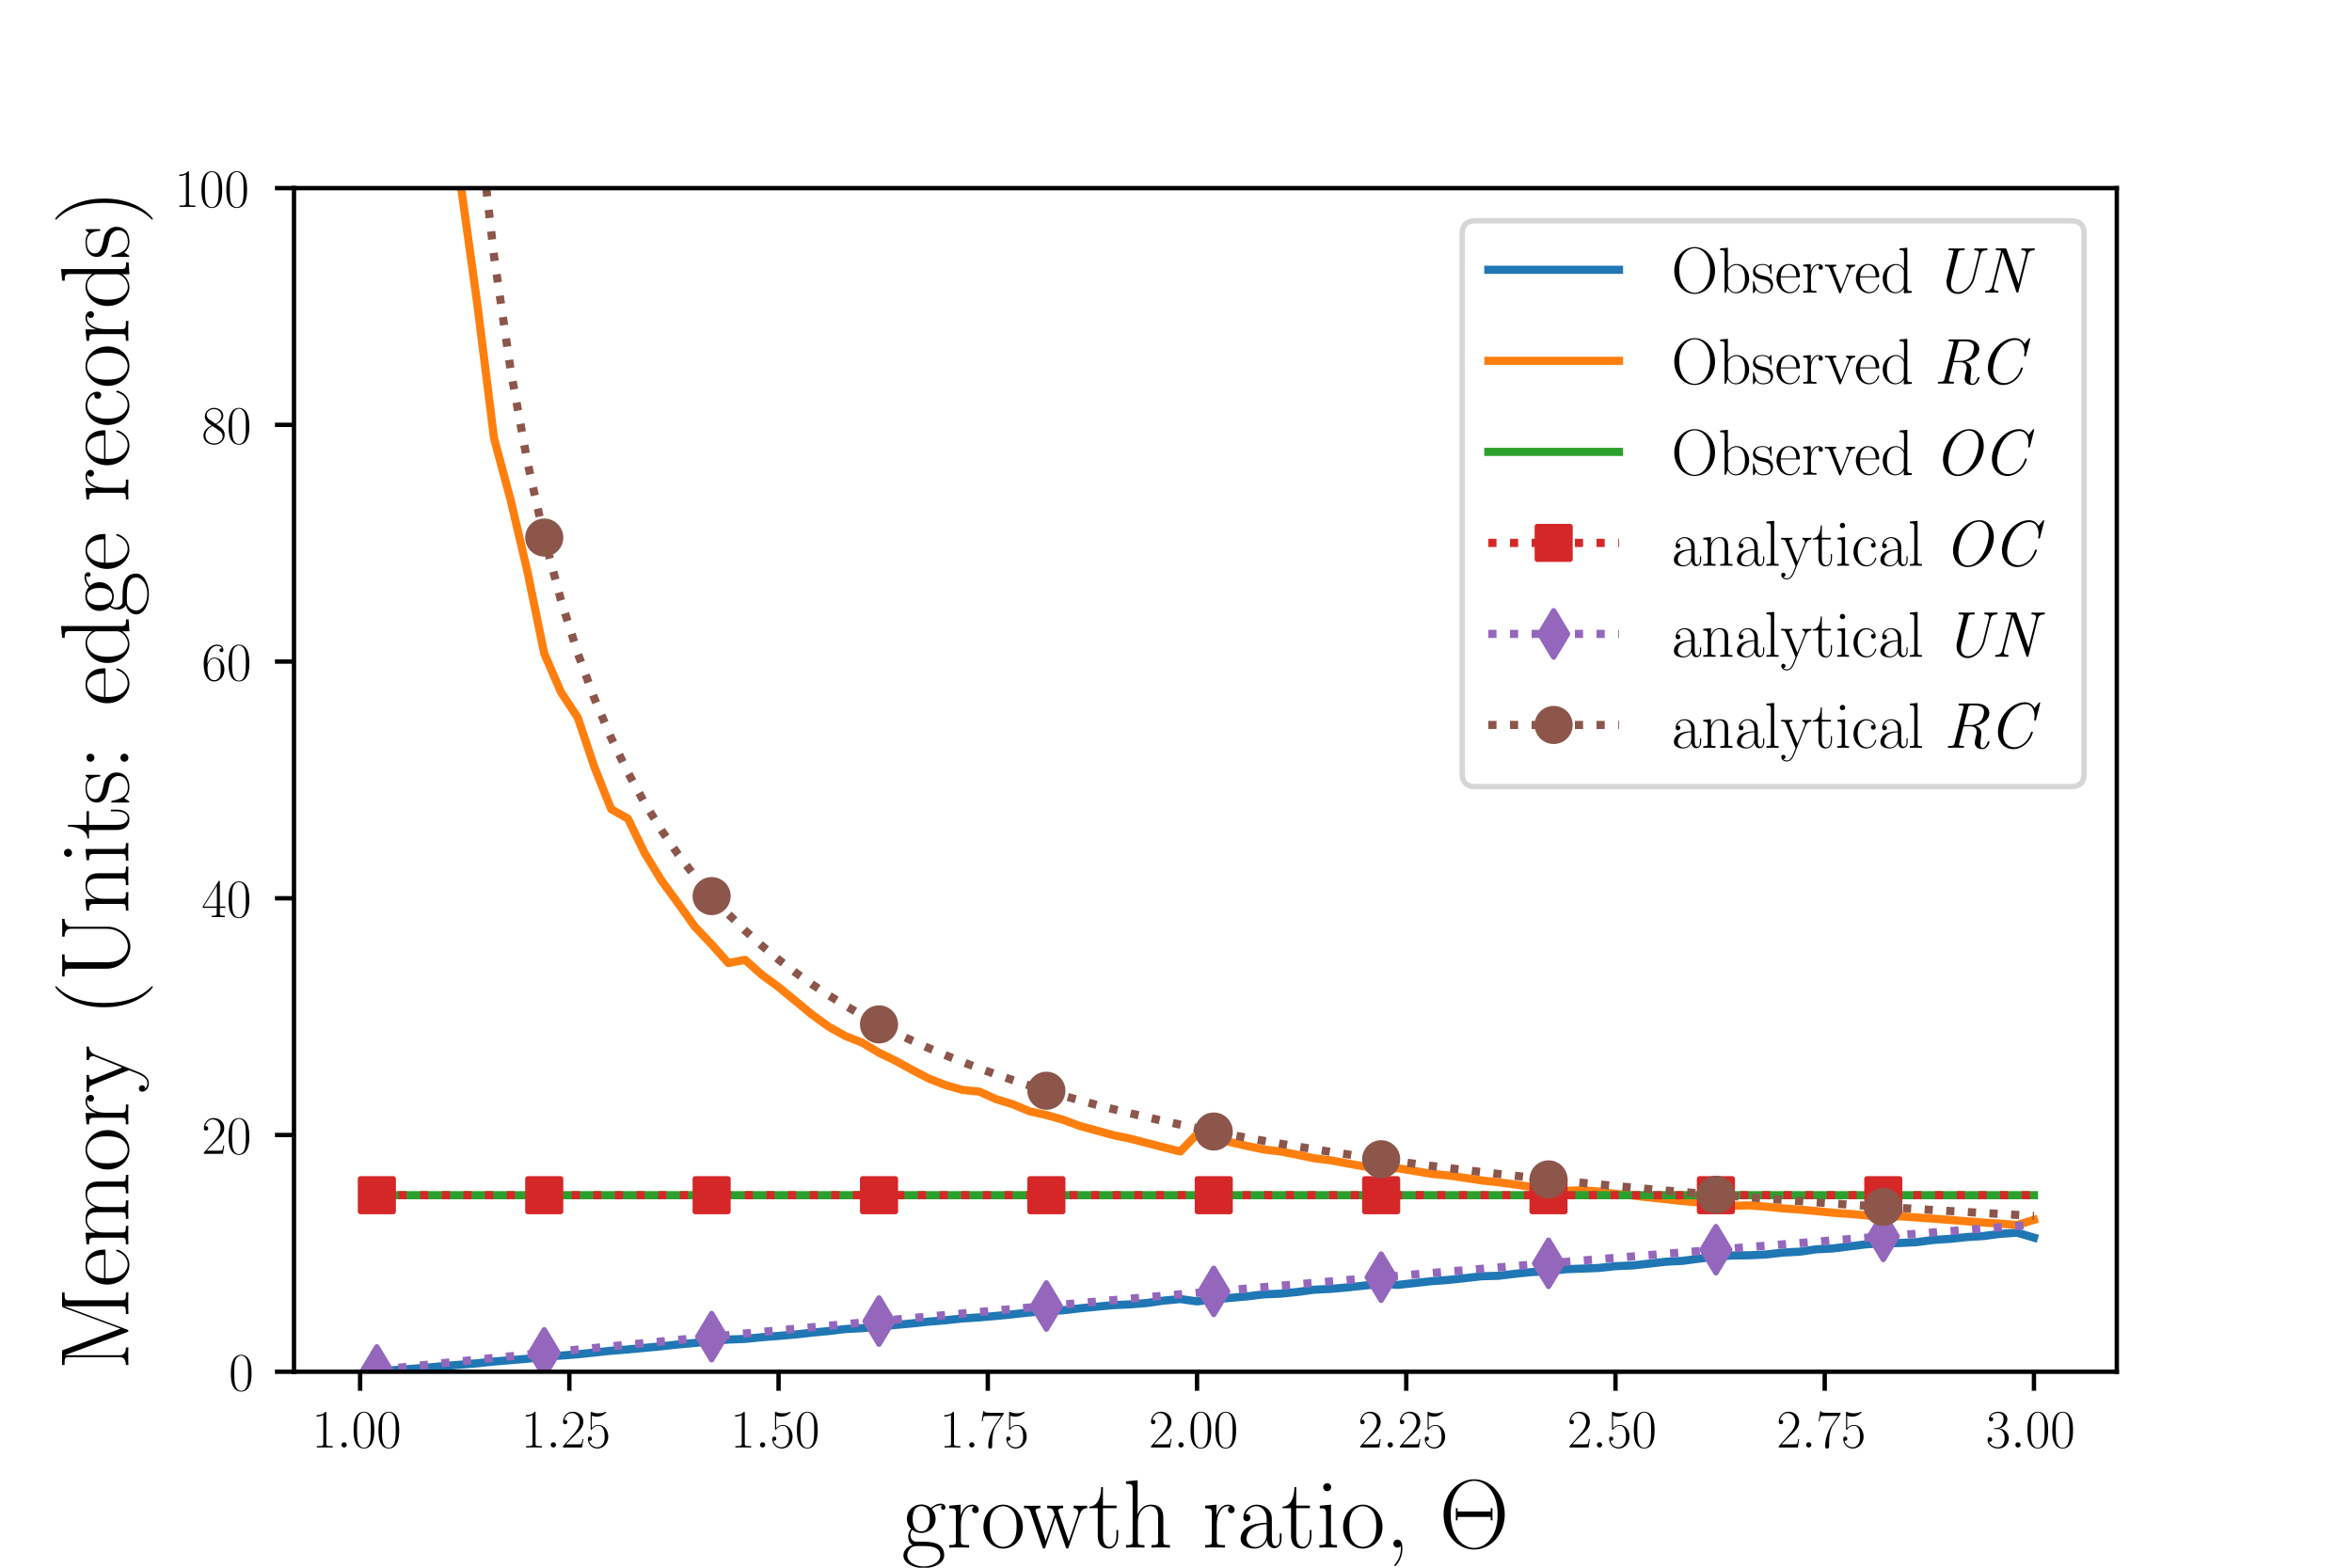 <?xml version="1.0" encoding="utf-8" standalone="no"?>
<!DOCTYPE svg PUBLIC "-//W3C//DTD SVG 1.1//EN"
  "http://www.w3.org/Graphics/SVG/1.1/DTD/svg11.dtd">
<!-- Created with matplotlib (http://matplotlib.org/) -->
<svg height="288pt" version="1.1" viewBox="0 0 432 288" width="432pt" xmlns="http://www.w3.org/2000/svg" xmlns:xlink="http://www.w3.org/1999/xlink">
 <defs>
  <style type="text/css">
*{stroke-linecap:butt;stroke-linejoin:round;}
  </style>
 </defs>
 <g id="figure_1">
  <g id="patch_1">
   <path d="M 0 288 
L 432 288 
L 432 0 
L 0 0 
z
" style="fill:#ffffff;"/>
  </g>
  <g id="axes_1">
   <g id="patch_2">
    <path d="M 54 252 
L 388.8 252 
L 388.8 34.56 
L 54 34.56 
z
" style="fill:#ffffff;"/>
   </g>
   <g id="matplotlib.axis_1">
    <g id="xtick_1">
     <g id="line2d_1">
      <defs>
       <path d="M 0 0 
L 0 3.5 
" id="m95a634de94" style="stroke:#000000;stroke-width:0.8;"/>
      </defs>
      <g>
       <use style="stroke:#000000;stroke-width:0.8;" x="66.144" xlink:href="#m95a634de94" y="252"/>
      </g>
     </g>
     <g id="text_1">
      <!-- $1.00$ -->
      <defs>
       <path d="M 26.594 63.797 
C 26.594 65.891 26.5 66 25.094 66 
C 21.203 61.359 15.297 59.891 9.703 59.688 
C 9.406 59.688 8.906 59.688 8.797 59.5 
C 8.703 59.297 8.703 59.094 8.703 57 
C 11.797 57 17 57.594 21 59.984 
L 21 7.297 
C 21 3.797 20.797 2.594 12.203 2.594 
L 9.203 2.594 
L 9.203 0 
C 14 0.094 19 0.188 23.797 0.188 
C 28.594 0.188 33.594 0.094 38.406 0 
L 38.406 2.594 
L 35.406 2.594 
C 26.797 2.594 26.594 3.688 26.594 7.297 
z
" id="CMR17-49"/>
       <path d="M 18.406 4.797 
C 18.406 7.688 16 9.688 13.594 9.688 
C 10.703 9.688 8.703 7.297 8.703 4.891 
C 8.703 2 11.094 0 13.5 0 
C 16.406 0 18.406 2.391 18.406 4.797 
z
" id="CMMI12-58"/>
       <path d="M 42 31.844 
C 42 37.969 41.906 48.422 37.703 56.453 
C 34 63.484 28.094 66 22.906 66 
C 18.094 66 12 63.781 8.203 56.562 
C 4.203 49.016 3.797 39.672 3.797 31.844 
C 3.797 26.109 3.906 17.375 7 9.734 
C 11.297 -0.609 19 -2 22.906 -2 
C 27.5 -2 34.5 -0.109 38.594 9.438 
C 41.594 16.375 42 24.5 42 31.844 
z
M 22.906 -0.406 
C 16.5 -0.406 12.703 5.125 11.297 12.75 
C 10.203 18.688 10.203 27.328 10.203 32.953 
C 10.203 40.688 10.203 47.109 11.5 53.234 
C 13.406 61.781 19 64.391 22.906 64.391 
C 27 64.391 32.297 61.672 34.203 53.438 
C 35.5 47.719 35.594 40.984 35.594 32.953 
C 35.594 26.422 35.594 18.375 34.406 12.453 
C 32.297 1.5 26.406 -0.406 22.906 -0.406 
z
" id="CMR17-48"/>
      </defs>
      <g transform="translate(57.288 265.918)scale(0.1 -0.1)">
       <use transform="scale(0.996)" xlink:href="#CMR17-49"/>
       <use transform="translate(45.69 0)scale(0.996)" xlink:href="#CMMI12-58"/>
       <use transform="translate(72.788 0)scale(0.996)" xlink:href="#CMR17-48"/>
       <use transform="translate(118.478 0)scale(0.996)" xlink:href="#CMR17-48"/>
      </g>
     </g>
    </g>
    <g id="xtick_2">
     <g id="line2d_2">
      <g>
       <use style="stroke:#000000;stroke-width:0.8;" x="104.574" xlink:href="#m95a634de94" y="252"/>
      </g>
     </g>
     <g id="text_2">
      <!-- $1.25$ -->
      <defs>
       <path d="M 41.703 15.469 
L 39.906 15.469 
C 38.906 8.391 38.094 7.188 37.703 6.594 
C 37.203 5.797 30 5.797 28.594 5.797 
L 9.406 5.797 
C 13 9.688 20 16.766 28.5 24.938 
C 34.594 30.719 41.703 37.5 41.703 47.391 
C 41.703 59.188 32.297 66 21.797 66 
C 10.797 66 4.094 56.297 4.094 47.297 
C 4.094 43.391 7 42.891 8.203 42.891 
C 9.203 42.891 12.203 43.484 12.203 46.984 
C 12.203 50.094 9.594 51 8.203 51 
C 7.594 51 7 50.891 6.594 50.688 
C 8.5 59.188 14.297 63.391 20.406 63.391 
C 29.094 63.391 34.797 56.5 34.797 47.391 
C 34.797 38.703 29.703 31.219 24 24.734 
L 4.094 2.297 
L 4.094 0 
L 39.297 0 
z
" id="CMR17-50"/>
       <path d="M 11.406 58.594 
C 12.406 58.188 16.5 56.891 20.703 56.891 
C 30 56.891 35.094 61.891 38 64.688 
C 38 65.484 38 66 37.406 66 
C 37.297 66 37.094 66 36.297 65.594 
C 32.797 64.094 28.703 63 23.703 63 
C 20.703 63 16.203 63.359 11.297 65.484 
C 10.203 66 10 66 9.906 66 
C 9.406 66 9.297 65.891 9.297 63.906 
L 9.297 34.859 
C 9.297 33.016 9.297 32.5 10.297 32.5 
C 10.797 32.5 11 32.703 11.5 33.422 
C 14.703 38.047 19.094 40 24.094 40 
C 27.594 40 35.094 37.734 35.094 20.203 
C 35.094 16.984 35.094 11.188 32.094 6.594 
C 29.594 2.484 25.703 0.391 21.406 0.391 
C 14.797 0.391 8.094 4.984 6.297 12.688 
C 6.703 12.594 7.5 12.391 7.906 12.391 
C 9.203 12.391 11.703 13.094 11.703 16.188 
C 11.703 18.891 9.797 20 7.906 20 
C 5.594 20 4.094 18.594 4.094 15.797 
C 4.094 7.094 11 -2 21.594 -2 
C 31.906 -2 41.703 6.891 41.703 19.797 
C 41.703 32.094 33.906 41.594 24.203 41.594 
C 19.094 41.594 14.797 39.688 11.406 36 
z
" id="CMR17-53"/>
      </defs>
      <g transform="translate(95.718 265.918)scale(0.1 -0.1)">
       <use transform="scale(0.996)" xlink:href="#CMR17-49"/>
       <use transform="translate(45.69 0)scale(0.996)" xlink:href="#CMMI12-58"/>
       <use transform="translate(72.788 0)scale(0.996)" xlink:href="#CMR17-50"/>
       <use transform="translate(118.478 0)scale(0.996)" xlink:href="#CMR17-53"/>
      </g>
     </g>
    </g>
    <g id="xtick_3">
     <g id="line2d_3">
      <g>
       <use style="stroke:#000000;stroke-width:0.8;" x="143.003" xlink:href="#m95a634de94" y="252"/>
      </g>
     </g>
     <g id="text_3">
      <!-- $1.50$ -->
      <g transform="translate(134.148 265.918)scale(0.1 -0.1)">
       <use transform="scale(0.996)" xlink:href="#CMR17-49"/>
       <use transform="translate(45.69 0)scale(0.996)" xlink:href="#CMMI12-58"/>
       <use transform="translate(72.788 0)scale(0.996)" xlink:href="#CMR17-53"/>
       <use transform="translate(118.478 0)scale(0.996)" xlink:href="#CMR17-48"/>
      </g>
     </g>
    </g>
    <g id="xtick_4">
     <g id="line2d_4">
      <g>
       <use style="stroke:#000000;stroke-width:0.8;" x="181.433" xlink:href="#m95a634de94" y="252"/>
      </g>
     </g>
     <g id="text_4">
      <!-- $1.75$ -->
      <defs>
       <path d="M 45.094 61.797 
L 45.094 64 
L 21.594 64 
C 9.906 64 9.703 65.094 9.297 67 
L 7.5 67 
L 4.594 48.5 
L 6.406 48.5 
C 6.703 50.406 7.406 55.5 8.594 57.391 
C 9.203 58.188 16.594 58.188 18.297 58.188 
L 40.297 58.188 
L 29.203 41.719 
C 21.797 30.641 16.703 15.672 16.703 2.594 
C 16.703 1.391 16.703 -2 20.297 -2 
C 23.906 -2 23.906 1.391 23.906 2.688 
L 23.906 7.281 
C 23.906 23.656 26.703 34.438 31.297 41.312 
z
" id="CMR17-55"/>
      </defs>
      <g transform="translate(172.577 265.918)scale(0.1 -0.1)">
       <use transform="scale(0.996)" xlink:href="#CMR17-49"/>
       <use transform="translate(45.69 0)scale(0.996)" xlink:href="#CMMI12-58"/>
       <use transform="translate(72.788 0)scale(0.996)" xlink:href="#CMR17-55"/>
       <use transform="translate(118.478 0)scale(0.996)" xlink:href="#CMR17-53"/>
      </g>
     </g>
    </g>
    <g id="xtick_5">
     <g id="line2d_5">
      <g>
       <use style="stroke:#000000;stroke-width:0.8;" x="219.863" xlink:href="#m95a634de94" y="252"/>
      </g>
     </g>
     <g id="text_5">
      <!-- $2.00$ -->
      <g transform="translate(211.007 265.918)scale(0.1 -0.1)">
       <use transform="scale(0.996)" xlink:href="#CMR17-50"/>
       <use transform="translate(45.69 0)scale(0.996)" xlink:href="#CMMI12-58"/>
       <use transform="translate(72.788 0)scale(0.996)" xlink:href="#CMR17-48"/>
       <use transform="translate(118.478 0)scale(0.996)" xlink:href="#CMR17-48"/>
      </g>
     </g>
    </g>
    <g id="xtick_6">
     <g id="line2d_6">
      <g>
       <use style="stroke:#000000;stroke-width:0.8;" x="258.293" xlink:href="#m95a634de94" y="252"/>
      </g>
     </g>
     <g id="text_6">
      <!-- $2.25$ -->
      <g transform="translate(249.437 265.918)scale(0.1 -0.1)">
       <use transform="scale(0.996)" xlink:href="#CMR17-50"/>
       <use transform="translate(45.69 0)scale(0.996)" xlink:href="#CMMI12-58"/>
       <use transform="translate(72.788 0)scale(0.996)" xlink:href="#CMR17-50"/>
       <use transform="translate(118.478 0)scale(0.996)" xlink:href="#CMR17-53"/>
      </g>
     </g>
    </g>
    <g id="xtick_7">
     <g id="line2d_7">
      <g>
       <use style="stroke:#000000;stroke-width:0.8;" x="296.722" xlink:href="#m95a634de94" y="252"/>
      </g>
     </g>
     <g id="text_7">
      <!-- $2.50$ -->
      <g transform="translate(287.867 265.918)scale(0.1 -0.1)">
       <use transform="scale(0.996)" xlink:href="#CMR17-50"/>
       <use transform="translate(45.69 0)scale(0.996)" xlink:href="#CMMI12-58"/>
       <use transform="translate(72.788 0)scale(0.996)" xlink:href="#CMR17-53"/>
       <use transform="translate(118.478 0)scale(0.996)" xlink:href="#CMR17-48"/>
      </g>
     </g>
    </g>
    <g id="xtick_8">
     <g id="line2d_8">
      <g>
       <use style="stroke:#000000;stroke-width:0.8;" x="335.152" xlink:href="#m95a634de94" y="252"/>
      </g>
     </g>
     <g id="text_8">
      <!-- $2.75$ -->
      <g transform="translate(326.296 265.918)scale(0.1 -0.1)">
       <use transform="scale(0.996)" xlink:href="#CMR17-50"/>
       <use transform="translate(45.69 0)scale(0.996)" xlink:href="#CMMI12-58"/>
       <use transform="translate(72.788 0)scale(0.996)" xlink:href="#CMR17-55"/>
       <use transform="translate(118.478 0)scale(0.996)" xlink:href="#CMR17-53"/>
      </g>
     </g>
    </g>
    <g id="xtick_9">
     <g id="line2d_9">
      <g>
       <use style="stroke:#000000;stroke-width:0.8;" x="373.582" xlink:href="#m95a634de94" y="252"/>
      </g>
     </g>
     <g id="text_9">
      <!-- $3.00$ -->
      <defs>
       <path d="M 22.094 34 
C 31 34 34.906 26.141 34.906 17.094 
C 34.906 5.031 28.5 0.391 22.703 0.391 
C 17.406 0.391 8.797 3.016 6.094 10.797 
C 6.594 10.594 7.094 10.594 7.594 10.594 
C 10 10.594 11.797 12.188 11.797 14.797 
C 11.797 17.688 9.594 19 7.594 19 
C 5.906 19 3.297 18.188 3.297 14.484 
C 3.297 5.234 12.297 -2 22.906 -2 
C 34 -2 42.5 6.75 42.5 16.984 
C 42.5 26.844 34.5 34 25 35.094 
C 32.594 36.672 39.906 43.375 39.906 52.391 
C 39.906 60.25 32 66 23 66 
C 13.906 66 5.906 60.344 5.906 52.297 
C 5.906 48.797 8.5 48.188 9.797 48.188 
C 11.906 48.188 13.703 49.484 13.703 52.094 
C 13.703 54.688 11.906 56 9.797 56 
C 9.406 56 8.906 56 8.5 55.797 
C 11.406 62.484 19.297 63.688 22.797 63.688 
C 26.297 63.688 32.906 61.969 32.906 52.297 
C 32.906 49.484 32.5 44.547 29.094 40.219 
C 26.094 36.391 22.703 36.188 19.406 35.891 
C 18.906 35.891 16.594 35.688 16.203 35.688 
C 15.5 35.594 15.094 35.5 15.094 34.797 
C 15.094 34.094 15.203 34 17.203 34 
z
" id="CMR17-51"/>
      </defs>
      <g transform="translate(364.726 265.918)scale(0.1 -0.1)">
       <use transform="scale(0.996)" xlink:href="#CMR17-51"/>
       <use transform="translate(45.69 0)scale(0.996)" xlink:href="#CMMI12-58"/>
       <use transform="translate(72.788 0)scale(0.996)" xlink:href="#CMR17-48"/>
       <use transform="translate(118.478 0)scale(0.996)" xlink:href="#CMR17-48"/>
      </g>
     </g>
    </g>
    <g id="text_10">
     <!-- growth ratio, $\Theta$ -->
     <defs>
      <path d="M 11.094 18.203 
C 13 16.688 16.297 15 20.297 15 
C 28.203 15 35 21.234 35 29.609 
C 35 32.234 34.203 36.266 31.203 39.391 
C 34 42.391 38.094 43.391 40.406 43.391 
C 40.797 43.391 41.406 43.391 41.906 43.094 
C 41.5 42.984 40.594 42.594 40.594 40.984 
C 40.594 39.688 41.5 38.797 42.797 38.797 
C 44.297 38.797 45.094 39.797 45.094 41.094 
C 45.094 42.984 43.594 45 40.406 45 
C 36.406 45 32.906 43.094 30.094 40.484 
C 27.094 43.188 23.5 44.188 20.297 44.188 
C 12.406 44.188 5.594 37.984 5.594 29.609 
C 5.594 23.859 8.906 20.219 9.906 19.219 
C 6.906 15.688 6.906 11.594 6.906 11.094 
C 6.906 8.5 7.906 4.688 11.297 2.594 
C 6.094 1.281 2 -2.875 2 -8.078 
C 2 -15.562 11.5 -21 22.906 -21 
C 33.906 -21 43.797 -15.766 43.797 -7.969 
C 43.797 6 29 6 21.297 6 
C 19 6 14.906 6 14.406 6.094 
C 11.297 6.594 9.203 9.391 9.203 12.891 
C 9.203 13.797 9.203 16 11.094 18.203 
z
M 20.297 16.688 
C 11.5 16.688 11.5 27.594 11.5 29.609 
C 11.5 31.625 11.5 42.484 20.297 42.484 
C 29.094 42.484 29.094 31.625 29.094 29.609 
C 29.094 27.594 29.094 16.688 20.297 16.688 
z
M 22.906 -19.312 
C 12.906 -19.312 6 -13.797 6 -8.078 
C 6 -4.859 7.703 -1.844 9.906 -0.172 
C 12.406 1.594 13.406 1.594 20.203 1.594 
C 28.406 1.594 39.797 1.594 39.797 -8.078 
C 39.797 -13.797 32.906 -19.312 22.906 -19.312 
z
" id="CMR17-103"/>
      <path d="M 15 23.703 
C 15 33.344 19.094 42.391 26.594 42.391 
C 27.297 42.391 28 42.297 28.703 41.984 
C 28.703 41.984 26.5 41.281 26.5 38.672 
C 26.5 36.266 28.406 35.266 29.906 35.266 
C 31.094 35.266 33.297 35.969 33.297 38.781 
C 33.297 41.984 30.094 44 26.703 44 
C 19.094 44 15.797 36.562 14.797 33.047 
L 14.703 33.047 
L 14.703 44 
L 3.094 42.891 
L 3.094 40.281 
C 9 40.281 9.906 39.688 9.906 34.859 
L 9.906 6.922 
C 9.906 3.094 9.5 2.594 3.094 2.594 
L 3.094 0 
C 5.5 0.188 10.094 0.188 12.703 0.188 
C 15.594 0.188 20.703 0.188 23.406 0 
L 23.406 2.594 
C 16.203 2.594 15 2.594 15 7.109 
z
" id="CMR17-114"/>
      <path d="M 43.094 21.188 
C 43.094 34 33.797 44 22.906 44 
C 12 44 2.703 34 2.703 21.188 
C 2.703 8.594 12 -1 22.906 -1 
C 33.797 -1 43.094 8.594 43.094 21.188 
z
M 22.906 0.797 
C 18.203 0.797 14.203 3.594 11.906 7.5 
C 9.406 12 9.094 17.594 9.094 22 
C 9.094 26.188 9.297 31.391 11.906 35.891 
C 13.906 39.188 17.797 42.391 22.906 42.391 
C 27.406 42.391 31.203 39.891 33.594 36.391 
C 36.703 31.688 36.703 25.094 36.703 22 
C 36.703 18.094 36.5 12.094 33.797 7.297 
C 31 2.688 26.703 0.797 22.906 0.797 
z
" id="CMR17-111"/>
      <path d="M 58.203 34.156 
C 60.203 40.094 64.203 40.297 65.703 40.391 
L 65.703 43 
C 63.703 42.891 61.703 42.797 59.703 42.797 
C 57.797 42.797 53.5 42.797 51.797 43 
L 51.797 40.391 
C 54.906 40.188 56.594 38.375 56.594 35.875 
C 56.594 35.172 56.406 34.266 56.203 33.562 
L 46.797 6.219 
L 36.594 35.875 
C 36.406 36.578 36.094 37.375 36.094 37.781 
C 36.094 40.391 39.5 40.391 41.094 40.391 
L 41.094 43 
C 38.797 42.797 34.594 42.797 32.203 42.797 
C 29.703 42.797 27.094 42.797 24.797 43 
L 24.797 40.391 
C 30.297 40.391 30.297 40.188 32.406 33.859 
L 23.203 6.922 
L 13.297 35.969 
C 12.797 37.281 12.797 37.484 12.797 37.781 
C 12.797 40.391 16.203 40.391 17.797 40.391 
L 17.797 43 
C 15.406 42.797 11.203 42.797 8.703 42.797 
C 6.5 42.797 3.094 42.797 1 43 
L 1 40.391 
C 5.406 40.391 6.5 40.094 7.594 36.766 
L 19.906 0.594 
C 20.297 -0.703 20.594 -1 21.406 -1 
C 22.094 -1 22.5 -0.812 23 0.688 
L 33.297 31.047 
L 43.703 0.688 
C 44.203 -0.812 44.594 -1 45.297 -1 
C 46.094 -1 46.406 -0.703 46.797 0.594 
z
" id="CMR17-119"/>
      <path d="M 15.094 40.391 
L 29.094 40.391 
L 29.094 43 
L 15.094 43 
L 15.094 62 
L 13.297 62 
C 13.094 51.438 9.594 42.188 1.094 41.984 
L 1.094 40.391 
L 9.797 40.391 
L 9.797 12.156 
C 9.797 10.234 9.797 -1 21.406 -1 
C 27.297 -1 30.703 4.812 30.703 12.25 
L 30.703 17.984 
L 28.906 17.984 
L 28.906 12.344 
C 28.906 5.422 26.203 0.797 22 0.797 
C 19.094 0.797 15.094 2.797 15.094 11.953 
z
" id="CMR17-116"/>
      <path d="M 41.5 30.531 
C 41.5 35.656 40.5 44 28.703 44 
C 20.5 44 16.5 37.375 15.297 34.047 
L 15.203 34.047 
L 15.203 69 
L 3.297 67.891 
L 3.297 65.297 
C 9.203 65.297 10.094 64.703 10.094 60.047 
L 10.094 6.922 
C 10.094 3.094 9.703 2.594 3.297 2.594 
L 3.297 0 
C 5.703 0.188 10.094 0.188 12.703 0.188 
C 15.297 0.188 19.797 0.188 22.203 0 
L 22.203 2.594 
C 15.797 2.594 15.406 3 15.406 6.922 
L 15.406 26.219 
C 15.406 35.453 21 42.391 28 42.391 
C 35.406 42.391 36.203 35.766 36.203 30.938 
L 36.203 6.922 
C 36.203 3.094 35.797 2.594 29.406 2.594 
L 29.406 0 
C 31.797 0.188 36.203 0.188 38.797 0.188 
C 41.406 0.188 45.906 0.188 48.297 0 
L 48.297 2.594 
C 41.906 2.594 41.5 3 41.5 6.922 
z
" id="CMR17-104"/>
      <path d="M 36 25.875 
C 36 32 36 35.547 31.797 39.594 
C 28.094 42.984 23.797 44 20.406 44 
C 12.5 44 6.797 37.625 6.797 30.891 
C 6.797 27.188 9.797 27 10.406 27 
C 11.703 27 14 27.797 14 30.594 
C 14 33.094 12.094 34.188 10.406 34.188 
C 10 34.188 9.5 34.094 9.203 34 
C 11.297 40.531 16.703 42.391 20.203 42.391 
C 25.203 42.391 30.703 37.828 30.703 29.297 
L 30.703 25.5 
C 24.797 25.297 17.703 24.5 12.094 21.453 
C 5.797 17.922 4 12.844 4 9 
C 4 1.203 13 -1 18.297 -1 
C 23.797 -1 28.906 2.109 31.094 7.891 
C 31.297 3.422 34.094 -0.609 38.5 -0.609 
C 40.594 -0.609 45.906 0.797 45.906 8.797 
L 45.906 14.469 
L 44.094 14.469 
L 44.094 8.703 
C 44.094 2.516 41.406 1.703 40.094 1.703 
C 36 1.703 36 6.969 36 11.438 
z
M 30.703 13.859 
C 30.703 5.047 24.5 0.594 19 0.594 
C 14 0.594 10.094 4.344 10.094 9 
C 10.094 12.047 11.406 17.406 17.203 20.656 
C 22 23.391 27.5 23.797 30.703 24 
z
" id="CMR17-97"/>
      <path d="M 15.5 61.891 
C 15.5 64.094 13.703 66 11.406 66 
C 9.203 66 7.297 64.188 7.297 61.891 
C 7.297 59.688 9.094 57.797 11.406 57.797 
C 13.594 57.797 15.5 59.594 15.5 61.891 
z
M 3.797 42.891 
L 3.797 40.297 
C 9.406 40.297 10.203 39.688 10.203 34.859 
L 10.203 6.922 
C 10.203 3.094 9.797 2.594 3.406 2.594 
L 3.406 0 
C 5.797 0.188 10.094 0.188 12.594 0.188 
C 15 0.188 19.094 0.188 21.406 0 
L 21.406 2.594 
C 15.5 2.594 15.297 3.203 15.297 6.812 
L 15.297 44 
z
" id="CMR17-105"/>
      <path d="M 15.797 1.594 
C 16 0.688 16 0.391 16 -1.188 
C 16 -7.047 14 -12.422 9.797 -17.312 
C 9.297 -17.812 9.297 -18 9.297 -18.203 
C 9.297 -18.609 9.703 -19 10.094 -19 
C 10.703 -19 17.594 -12.125 17.594 -1.281 
C 17.594 2 17.203 8.188 12.5 8.188 
C 10.297 8.188 8.406 6.688 8.406 4.094 
C 8.406 1.5 10.297 0 12.5 0 
C 13.703 0 15 0.5 15.797 1.594 
z
" id="CMR17-44"/>
      <path d="M 67.297 33.984 
C 67.297 54.547 52.594 70 36 70 
C 19 70 4.594 54.344 4.594 33.984 
C 4.594 13.469 19.203 -2 35.906 -2 
C 53 -2 67.297 13.766 67.297 33.984 
z
M 36 -0.312 
C 24.594 -0.312 11.906 10.625 11.906 33.984 
C 11.906 57.859 25 68.391 35.906 68.391 
C 47.203 68.391 60 57.562 60 33.984 
C 60 10.328 47 -0.312 36 -0.312 
z
M 54.703 40.406 
L 52.906 40.406 
L 52.906 37 
L 19 37 
L 19 40.406 
L 17.203 40.406 
L 17.203 27.953 
L 19 27.953 
L 19 31.391 
L 52.906 31.391 
L 52.906 27.953 
L 54.703 27.953 
z
" id="CMR17-2"/>
     </defs>
     <g transform="translate(165.573 284.309)scale(0.18 -0.18)">
      <use transform="scale(0.996)" xlink:href="#CMR17-103"/>
      <use transform="translate(45.69 0)scale(0.996)" xlink:href="#CMR17-114"/>
      <use transform="translate(80.971 0)scale(0.996)" xlink:href="#CMR17-111"/>
      <use transform="translate(124.059 0)scale(0.996)" xlink:href="#CMR17-119"/>
      <use transform="translate(190.569 0)scale(0.996)" xlink:href="#CMR17-116"/>
      <use transform="translate(225.85 0)scale(0.996)" xlink:href="#CMR17-104"/>
      <use transform="translate(306.821 0)scale(0.996)" xlink:href="#CMR17-114"/>
      <use transform="translate(342.102 0)scale(0.996)" xlink:href="#CMR17-97"/>
      <use transform="translate(387.792 0)scale(0.996)" xlink:href="#CMR17-116"/>
      <use transform="translate(423.073 0)scale(0.996)" xlink:href="#CMR17-105"/>
      <use transform="translate(447.944 0)scale(0.996)" xlink:href="#CMR17-111"/>
      <use transform="translate(493.635 0)scale(0.996)" xlink:href="#CMR17-44"/>
      <use transform="translate(548.582 0)scale(0.996)" xlink:href="#CMR17-2"/>
     </g>
    </g>
   </g>
   <g id="matplotlib.axis_2">
    <g id="ytick_1">
     <g id="line2d_10">
      <defs>
       <path d="M 0 0 
L -3.5 0 
" id="m7855289b58" style="stroke:#000000;stroke-width:0.8;"/>
      </defs>
      <g>
       <use style="stroke:#000000;stroke-width:0.8;" x="54" xlink:href="#m7855289b58" y="252"/>
      </g>
     </g>
     <g id="text_11">
      <!-- $0$ -->
      <g transform="translate(42.019 255.459)scale(0.1 -0.1)">
       <use transform="scale(0.996)" xlink:href="#CMR17-48"/>
      </g>
     </g>
    </g>
    <g id="ytick_2">
     <g id="line2d_11">
      <g>
       <use style="stroke:#000000;stroke-width:0.8;" x="54" xlink:href="#m7855289b58" y="208.512"/>
      </g>
     </g>
     <g id="text_12">
      <!-- $20$ -->
      <g transform="translate(37.037 211.971)scale(0.1 -0.1)">
       <use transform="scale(0.996)" xlink:href="#CMR17-50"/>
       <use transform="translate(45.69 0)scale(0.996)" xlink:href="#CMR17-48"/>
      </g>
     </g>
    </g>
    <g id="ytick_3">
     <g id="line2d_12">
      <g>
       <use style="stroke:#000000;stroke-width:0.8;" x="54" xlink:href="#m7855289b58" y="165.024"/>
      </g>
     </g>
     <g id="text_13">
      <!-- $40$ -->
      <defs>
       <path d="M 33.594 64.797 
C 33.594 66.891 33.5 67 31.703 67 
L 2 19.594 
L 2 17 
L 27.797 17 
L 27.797 7.188 
C 27.797 3.594 27.594 2.594 20.594 2.594 
L 18.703 2.594 
L 18.703 0 
C 21.906 0.188 27.297 0.188 30.703 0.188 
C 34.094 0.188 39.5 0.188 42.703 0 
L 42.703 2.594 
L 40.797 2.594 
C 33.797 2.594 33.594 3.594 33.594 7.188 
L 33.594 17 
L 43.797 17 
L 43.797 19.594 
L 33.594 19.594 
z
M 28.094 58.172 
L 28.094 19.594 
L 4 19.594 
z
" id="CMR17-52"/>
      </defs>
      <g transform="translate(37.037 168.483)scale(0.1 -0.1)">
       <use transform="scale(0.996)" xlink:href="#CMR17-52"/>
       <use transform="translate(45.69 0)scale(0.996)" xlink:href="#CMR17-48"/>
      </g>
     </g>
    </g>
    <g id="ytick_4">
     <g id="line2d_13">
      <g>
       <use style="stroke:#000000;stroke-width:0.8;" x="54" xlink:href="#m7855289b58" y="121.536"/>
      </g>
     </g>
     <g id="text_14">
      <!-- $60$ -->
      <defs>
       <path d="M 10.594 34.344 
C 10.594 58 21.797 63.688 28.297 63.688 
C 30.406 63.688 35.5 63.266 37.5 59.094 
C 35.906 59.094 32.906 59.094 32.906 55.594 
C 32.906 52.891 35.094 52 36.5 52 
C 37.406 52 40.094 52.391 40.094 55.797 
C 40.094 62.297 35.094 66 28.203 66 
C 16.297 66 3.797 53.297 3.797 31.422 
C 3.797 4.016 15.094 -2 23.094 -2 
C 32.797 -2 42 6.734 42 20.234 
C 42 32.828 33.906 42 23.703 42 
C 17.594 42 13.094 37.969 10.594 30.922 
z
M 23.094 0.391 
C 10.797 0.391 10.797 18.938 10.797 22.656 
C 10.797 29.906 14.203 40.391 23.5 40.391 
C 25.203 40.391 30.094 40.391 33.406 33.438 
C 35.203 29.516 35.203 25.375 35.203 20.344 
C 35.203 14.906 35.203 10.875 33.094 6.844 
C 30.906 2.703 27.703 0.391 23.094 0.391 
z
" id="CMR17-54"/>
      </defs>
      <g transform="translate(37.037 124.995)scale(0.1 -0.1)">
       <use transform="scale(0.996)" xlink:href="#CMR17-54"/>
       <use transform="translate(45.69 0)scale(0.996)" xlink:href="#CMR17-48"/>
      </g>
     </g>
    </g>
    <g id="ytick_5">
     <g id="line2d_14">
      <g>
       <use style="stroke:#000000;stroke-width:0.8;" x="54" xlink:href="#m7855289b58" y="78.048"/>
      </g>
     </g>
     <g id="text_15">
      <!-- $80$ -->
      <defs>
       <path d="M 27.203 35.766 
C 33.5 38.969 39.906 43.797 39.906 51.531 
C 39.906 60.688 31.094 66 23 66 
C 13.906 66 5.906 59.375 5.906 50.234 
C 5.906 47.719 6.5 43.391 10.406 39.578 
C 11.406 38.578 15.594 35.562 18.297 33.656 
C 13.797 31.344 3.297 25.812 3.297 14.766 
C 3.297 4.406 13.094 -2 22.797 -2 
C 33.5 -2 42.5 5.719 42.5 15.969 
C 42.5 25.109 36.406 29.328 32.406 32.047 
z
M 14.094 44.609 
C 13.297 45.109 9.297 48.219 9.297 52.938 
C 9.297 59.078 15.594 63.688 22.797 63.688 
C 30.703 63.688 36.5 58.062 36.5 51.531 
C 36.5 42.188 26.094 36.859 25.594 36.859 
C 25.5 36.859 25.406 36.859 24.594 37.469 
z
M 32.5 24 
C 34 22.906 38.797 19.578 38.797 13.453 
C 38.797 6.016 31.406 0.391 23 0.391 
C 13.906 0.391 7 6.922 7 14.859 
C 7 22.797 13.094 29.438 20 32.547 
z
" id="CMR17-56"/>
      </defs>
      <g transform="translate(37.037 81.507)scale(0.1 -0.1)">
       <use transform="scale(0.996)" xlink:href="#CMR17-56"/>
       <use transform="translate(45.69 0)scale(0.996)" xlink:href="#CMR17-48"/>
      </g>
     </g>
    </g>
    <g id="ytick_6">
     <g id="line2d_15">
      <g>
       <use style="stroke:#000000;stroke-width:0.8;" x="54" xlink:href="#m7855289b58" y="34.56"/>
      </g>
     </g>
     <g id="text_16">
      <!-- $100$ -->
      <g transform="translate(32.056 38.019)scale(0.1 -0.1)">
       <use transform="scale(0.996)" xlink:href="#CMR17-49"/>
       <use transform="translate(45.69 0)scale(0.996)" xlink:href="#CMR17-48"/>
       <use transform="translate(91.381 0)scale(0.996)" xlink:href="#CMR17-48"/>
      </g>
     </g>
    </g>
    <g id="text_17">
     <!-- Memory (Units: edge records) -->
     <defs>
      <path d="M 20.906 66.391 
C 20.297 67.891 20.203 68 18.094 68 
L 5.297 68 
L 5.297 65.391 
C 12.203 65.391 13.297 65.391 13.297 60.906 
L 13.297 9.75 
C 13.297 7.266 13.297 2.594 5.297 2.594 
L 5.297 0 
C 7.594 0.188 11.797 0.188 14.297 0.188 
C 16.797 0.188 21 0.188 23.297 0 
L 23.297 2.594 
C 15.297 2.594 15.297 7.266 15.297 9.75 
L 15.297 64.984 
L 15.406 64.984 
L 38.906 1.594 
C 39.297 0.594 39.5 0 40.297 0 
C 41.094 0 41.297 0.594 41.703 1.594 
L 65.406 65.484 
L 65.5 65.484 
L 65.5 7.078 
C 65.5 2.594 64.406 2.594 57.5 2.594 
L 57.5 0 
C 60.203 0.188 65.594 0.188 68.5 0.188 
C 71.406 0.188 76.906 0.188 79.594 0 
L 79.594 2.594 
C 72.703 2.594 71.594 2.594 71.594 7.078 
L 71.594 60.906 
C 71.594 65.391 72.703 65.391 79.594 65.391 
L 79.594 68 
L 66.906 68 
C 64.797 68 64.703 67.891 64.094 66.391 
L 42.5 8.062 
z
" id="CMR17-77"/>
      <path d="M 38.094 23.484 
C 38.5 23.891 38.5 24.094 38.5 25.094 
C 38.5 35.172 33.094 44 21.703 44 
C 11.094 44 2.703 33.984 2.703 21.781 
C 2.703 8.656 12.203 -1 22.797 -1 
C 34 -1 38.406 9.672 38.406 11.797 
C 38.406 12.5 37.797 12.5 37.594 12.5 
C 36.906 12.5 36.797 12.297 36.406 11.078 
C 34.203 4.219 28.703 0.797 23.5 0.797 
C 19.203 0.797 14.906 3.219 12.203 7.656 
C 9.094 12.797 9.094 18.75 9.094 23.484 
z
M 9.203 25 
C 9.906 39.234 17.594 42.391 21.594 42.391 
C 28.406 42.391 33 36.062 33.094 25 
z
" id="CMR17-101"/>
      <path d="M 67.594 30.531 
C 67.594 35.562 66.703 44 54.797 44 
C 48 44 43.297 39.375 41.5 33.953 
L 41.406 33.953 
C 40.203 42.188 34.297 44 28.703 44 
C 20.797 44 16.703 37.875 15.203 33.844 
L 15.094 33.844 
L 15.094 44 
L 3.297 42.891 
L 3.297 40.281 
C 9.203 40.281 10.094 39.688 10.094 34.859 
L 10.094 6.922 
C 10.094 3.094 9.703 2.594 3.297 2.594 
L 3.297 0 
C 5.703 0.188 10.094 0.188 12.703 0.188 
C 15.297 0.188 19.797 0.188 22.203 0 
L 22.203 2.594 
C 15.797 2.594 15.406 3 15.406 6.922 
L 15.406 26.219 
C 15.406 35.453 21 42.391 28 42.391 
C 35.406 42.391 36.203 35.766 36.203 30.938 
L 36.203 6.922 
C 36.203 3.094 35.797 2.594 29.406 2.594 
L 29.406 0 
C 31.797 0.188 36.203 0.188 38.797 0.188 
C 41.406 0.188 45.906 0.188 48.297 0 
L 48.297 2.594 
C 41.906 2.594 41.5 3 41.5 6.922 
L 41.5 26.219 
C 41.5 35.453 47.094 42.391 54.094 42.391 
C 61.5 42.391 62.297 35.766 62.297 30.938 
L 62.297 6.922 
C 62.297 3.094 61.906 2.594 55.5 2.594 
L 55.5 0 
C 57.906 0.188 62.297 0.188 64.906 0.188 
C 67.5 0.188 72 0.188 74.406 0 
L 74.406 2.594 
C 68 2.594 67.594 3 67.594 6.922 
z
" id="CMR17-109"/>
      <path d="M 39 34.109 
C 41.5 40.297 46 40.391 47.406 40.391 
L 47.406 43 
C 45.5 42.891 43 42.797 41.094 42.797 
C 39 42.797 35.703 42.797 33.703 43 
L 33.703 40.391 
C 37.5 40.094 37.594 37.25 37.594 36.438 
C 37.594 35.438 37.406 34.922 36.906 33.719 
L 26 6.391 
L 14.094 35.938 
C 13.594 37.156 13.594 37.859 13.594 37.969 
C 13.594 40.188 15.906 40.391 18.297 40.391 
L 18.297 43 
C 15.906 42.797 11.594 42.797 9.094 42.797 
C 6.406 42.797 3.203 42.797 1 43 
L 1 40.391 
C 6.406 40.391 7 39.891 8.297 36.641 
L 23.203 -0.484 
C 18.703 -12.422 16.094 -19.406 9.797 -19.406 
C 8.703 -19.406 6.203 -19.109 4.406 -17.281 
C 6.703 -17.078 7.703 -15.656 7.703 -13.938 
C 7.703 -12.219 6.5 -10.703 4.5 -10.703 
C 2.297 -10.703 1.203 -12.219 1.203 -14.047 
C 1.203 -18.094 5.297 -21 9.797 -21 
C 15.594 -21 19.203 -15.359 21.203 -10.297 
z
" id="CMR17-121"/>
      <path d="M 30.594 -24.406 
C 30.594 -24.312 30.594 -24.109 30.297 -23.812 
C 25.703 -19.109 13.406 -6.297 13.406 24.938 
C 13.406 56.172 25.5 68.875 30.406 73.891 
C 30.406 73.984 30.594 74.188 30.594 74.484 
C 30.594 74.797 30.297 75 29.906 75 
C 28.797 75 20.297 67.578 15.406 56.562 
C 10.406 45.453 9 34.656 9 25.047 
C 9 17.828 9.703 5.625 15.703 -7.297 
C 20.5 -17.703 28.703 -25 29.906 -25 
C 30.406 -25 30.594 -24.812 30.594 -24.406 
z
" id="CMR17-40"/>
      <path d="M 54 22.531 
C 54 9.109 45.297 0.594 35.797 0.594 
C 30.703 0.594 26.094 3.297 23.297 7.5 
C 20.094 12.312 19.703 18.516 19.703 22.031 
L 19.703 60.891 
C 19.703 65.391 20.797 65.391 27.703 65.391 
L 27.703 68 
C 24.797 67.797 19.5 67.797 16.406 67.797 
C 13.297 67.797 8 67.797 5.094 68 
L 5.094 65.391 
C 12 65.391 13.094 65.391 13.094 60.891 
L 13.094 22.531 
C 13.094 8.109 24 -2 35.594 -2 
C 48.594 -2 56.094 11.312 56.094 21.125 
L 56.094 59.188 
C 56.094 64.797 61.203 65.391 64.094 65.391 
L 64.094 68 
C 61.797 67.797 57.594 67.797 55.094 67.797 
C 52.594 67.797 48.297 67.797 46 68 
L 46 65.391 
C 54 65.391 54 60.688 54 58.188 
z
" id="CMR17-85"/>
      <path d="M 41.5 30.531 
C 41.5 35.656 40.5 44 28.703 44 
C 20.797 44 16.703 37.875 15.203 33.844 
L 15.094 33.844 
L 15.094 44 
L 3.297 42.891 
L 3.297 40.281 
C 9.203 40.281 10.094 39.688 10.094 34.859 
L 10.094 6.922 
C 10.094 3.094 9.703 2.594 3.297 2.594 
L 3.297 0 
C 5.703 0.188 10.094 0.188 12.703 0.188 
C 15.297 0.188 19.797 0.188 22.203 0 
L 22.203 2.594 
C 15.797 2.594 15.406 3 15.406 6.922 
L 15.406 26.219 
C 15.406 35.453 21 42.391 28 42.391 
C 35.406 42.391 36.203 35.766 36.203 30.938 
L 36.203 6.922 
C 36.203 3.094 35.797 2.594 29.406 2.594 
L 29.406 0 
C 31.797 0.188 36.203 0.188 38.797 0.188 
C 41.406 0.188 45.906 0.188 48.297 0 
L 48.297 2.594 
C 41.906 2.594 41.5 3 41.5 6.922 
z
" id="CMR17-110"/>
      <path d="M 30.906 42 
C 30.906 43.797 30.797 43.891 30.203 43.891 
C 29.797 43.891 29.703 43.797 28.5 42.297 
C 28.203 41.891 27.297 40.891 27 40.5 
C 23.797 43.891 19.297 44 17.594 44 
C 6.5 44 2.5 38.188 2.5 32.391 
C 2.5 23.391 12.703 21.297 15.594 20.688 
C 21.906 19.391 24.094 19 26.203 17.188 
C 27.5 16 29.703 13.797 29.703 10.188 
C 29.703 6 27.297 0.594 18.094 0.594 
C 9.406 0.594 6.297 7.188 4.5 16 
C 4.203 17.391 4.203 17.5 3.406 17.5 
C 2.594 17.5 2.5 17.391 2.5 15.391 
L 2.5 1 
C 2.5 -0.812 2.594 -0.906 3.203 -0.906 
C 3.703 -0.906 3.797 -0.812 4.297 0 
C 4.906 0.891 6.406 3.297 7 4.297 
C 9 1.594 12.5 -1 18.094 -1 
C 28 -1 33.297 4.391 33.297 12.188 
C 33.297 17.297 30.594 20 29.297 21.188 
C 26.297 24.297 22.797 25 18.594 25.797 
C 13.094 27 6.094 28.391 6.094 34.5 
C 6.094 37.094 7.5 42.594 17.594 42.594 
C 28.297 42.594 28.906 32.594 29.094 29.391 
C 29.203 28.891 29.703 28.797 30 28.797 
C 30.906 28.797 30.906 29.094 30.906 30.797 
z
" id="CMR17-115"/>
      <path d="M 16.594 38.891 
C 16.594 41.391 14.594 43 12.5 43 
C 10.5 43 8.406 41.391 8.406 38.891 
C 8.406 36.391 10.406 34.797 12.5 34.797 
C 14.5 34.797 16.594 36.391 16.594 38.891 
z
M 16.594 4.094 
C 16.594 6.594 14.594 8.188 12.5 8.188 
C 10.5 8.188 8.406 6.594 8.406 4.094 
C 8.406 1.594 10.406 0 12.5 0 
C 14.5 0 16.594 1.594 16.594 4.094 
z
" id="CMR17-58"/>
      <path d="M 29.203 67.891 
L 29.203 65.297 
C 35.094 65.297 36 64.703 36 60.047 
L 36 37.047 
C 35.594 37.547 31.5 44 23.406 44 
C 13.203 44 3.297 34.812 3.297 21.5 
C 3.297 8.266 12.594 -1 22.406 -1 
C 30.906 -1 35.297 5.641 35.797 6.344 
L 35.797 -1 
L 47.906 -0.203 
L 47.906 2.406 
C 42 2.406 41.094 3.016 41.094 7.859 
L 41.094 69 
z
M 35.797 11.906 
C 35.797 8.875 34 6.141 31.703 4.125 
C 28.297 1.094 24.906 0.594 23 0.594 
C 20.094 0.594 9.703 2.109 9.703 21.391 
C 9.703 41.188 21.297 42.391 23.906 42.391 
C 28.5 42.391 32.203 39.766 34.5 36.141 
C 35.797 34.016 35.797 33.703 35.797 31.891 
z
" id="CMR17-100"/>
      <path d="M 34.906 35 
C 33 35 30.203 35 30.203 31.484 
C 30.203 28.688 32.5 27.891 33.797 27.891 
C 34.5 27.891 37.406 28.188 37.406 31.688 
C 37.406 38.688 30.594 44 22.906 44 
C 12.297 44 3.297 34.391 3.297 21.547 
C 3.297 8.141 12.703 -1 22.906 -1 
C 35.297 -1 38.406 10.562 38.406 11.672 
C 38.406 12.078 38.297 12.375 37.594 12.375 
C 36.906 12.375 36.797 12.281 36.406 10.969 
C 33.797 2.812 28.094 0.797 23.797 0.797 
C 17.406 0.797 9.703 6.734 9.703 21.641 
C 9.703 36.844 17.094 42.188 23 42.188 
C 26.906 42.188 32.703 40.344 34.906 35 
z
" id="CMR17-99"/>
      <path d="M 26.297 24.938 
C 26.297 32.141 25.594 44.359 19.594 57.266 
C 14.797 67.688 6.594 75 5.406 75 
C 5.094 75 4.703 74.891 4.703 74.391 
C 4.703 74.188 4.797 74.094 4.906 73.891 
C 9.703 68.875 21.906 56.172 21.906 25.047 
C 21.906 -6.188 9.797 -18.906 4.906 -23.906 
C 4.797 -24.109 4.703 -24.203 4.703 -24.406 
C 4.703 -24.906 5.094 -25 5.406 -25 
C 6.5 -25 15 -17.609 19.906 -6.594 
C 24.906 4.516 26.297 15.328 26.297 24.938 
z
" id="CMR17-41"/>
     </defs>
     <g transform="translate(23.588 251.714)rotate(-90)scale(0.18 -0.18)">
      <use transform="scale(0.996)" xlink:href="#CMR17-77"/>
      <use transform="translate(84.687 0)scale(0.996)" xlink:href="#CMR17-101"/>
      <use transform="translate(125.173 0)scale(0.996)" xlink:href="#CMR17-109"/>
      <use transform="translate(202.092 0)scale(0.996)" xlink:href="#CMR17-111"/>
      <use transform="translate(247.783 0)scale(0.996)" xlink:href="#CMR17-114"/>
      <use transform="translate(283.063 0)scale(0.996)" xlink:href="#CMR17-121"/>
      <use transform="translate(361.432 0)scale(0.996)" xlink:href="#CMR17-40"/>
      <use transform="translate(396.713 0)scale(0.996)" xlink:href="#CMR17-85"/>
      <use transform="translate(465.786 0)scale(0.996)" xlink:href="#CMR17-110"/>
      <use transform="translate(516.681 0)scale(0.996)" xlink:href="#CMR17-105"/>
      <use transform="translate(541.552 0)scale(0.996)" xlink:href="#CMR17-116"/>
      <use transform="translate(576.833 0)scale(0.996)" xlink:href="#CMR17-115"/>
      <use transform="translate(612.634 0)scale(0.996)" xlink:href="#CMR17-58"/>
      <use transform="translate(677.991 0)scale(0.996)" xlink:href="#CMR17-101"/>
      <use transform="translate(718.476 0)scale(0.996)" xlink:href="#CMR17-100"/>
      <use transform="translate(769.372 0)scale(0.996)" xlink:href="#CMR17-103"/>
      <use transform="translate(815.062 0)scale(0.996)" xlink:href="#CMR17-101"/>
      <use transform="translate(885.624 0)scale(0.996)" xlink:href="#CMR17-114"/>
      <use transform="translate(920.905 0)scale(0.996)" xlink:href="#CMR17-101"/>
      <use transform="translate(961.39 0)scale(0.996)" xlink:href="#CMR17-99"/>
      <use transform="translate(1001.876 0)scale(0.996)" xlink:href="#CMR17-111"/>
      <use transform="translate(1047.566 0)scale(0.996)" xlink:href="#CMR17-114"/>
      <use transform="translate(1082.847 0)scale(0.996)" xlink:href="#CMR17-100"/>
      <use transform="translate(1133.743 0)scale(0.996)" xlink:href="#CMR17-115"/>
      <use transform="translate(1169.544 0)scale(0.996)" xlink:href="#CMR17-41"/>
     </g>
    </g>
   </g>
   <g id="line2d_16">
    <path clip-path="url(#p77ad6189e8)" d="M 69.218 251.914 
L 72.293 251.719 
L 75.367 251.494 
L 78.441 251.242 
L 81.516 250.966 
L 84.59 250.706 
L 87.664 250.449 
L 90.739 250.128 
L 93.813 249.87 
L 96.888 249.617 
L 99.962 249.253 
L 103.036 249.036 
L 106.111 248.801 
L 109.185 248.471 
L 112.26 248.142 
L 115.334 247.905 
L 118.408 247.617 
L 121.483 247.329 
L 124.557 246.991 
L 127.631 246.715 
L 130.706 246.365 
L 133.78 246.091 
L 136.855 245.971 
L 139.929 245.66 
L 143.003 245.42 
L 146.078 245.16 
L 149.152 244.815 
L 152.226 244.526 
L 155.301 244.159 
L 158.375 244 
L 161.45 243.695 
L 164.524 243.402 
L 167.598 243.121 
L 170.673 242.789 
L 173.747 242.544 
L 176.821 242.21 
L 179.896 242.016 
L 182.97 241.752 
L 186.045 241.447 
L 189.119 241.108 
L 192.193 240.879 
L 195.268 240.717 
L 198.342 240.354 
L 201.417 240.057 
L 204.491 239.766 
L 207.565 239.628 
L 210.64 239.376 
L 213.714 238.94 
L 216.788 238.647 
L 219.863 239.079 
L 222.937 238.707 
L 226.012 238.431 
L 229.086 238.161 
L 232.16 237.784 
L 235.235 237.658 
L 238.309 237.349 
L 241.383 236.929 
L 244.458 236.781 
L 247.532 236.501 
L 250.607 236.168 
L 253.681 235.86 
L 256.755 236.045 
L 259.83 235.709 
L 262.904 235.372 
L 265.979 235.141 
L 269.053 234.813 
L 272.127 234.458 
L 275.202 234.378 
L 278.276 234.005 
L 281.35 233.691 
L 284.425 233.548 
L 287.499 233.172 
L 290.574 233.057 
L 293.648 232.938 
L 296.722 232.61 
L 299.797 232.482 
L 302.871 232.145 
L 305.945 231.794 
L 309.02 231.638 
L 312.094 231.229 
L 315.169 230.855 
L 318.243 230.648 
L 321.317 230.608 
L 324.392 230.458 
L 327.466 230.111 
L 330.54 229.95 
L 333.615 229.51 
L 336.689 229.353 
L 339.764 228.966 
L 342.838 228.584 
L 345.912 228.424 
L 348.987 228.351 
L 352.061 228.197 
L 355.136 227.79 
L 358.21 227.589 
L 361.284 227.26 
L 364.359 227.071 
L 367.433 226.666 
L 370.507 226.464 
L 373.582 227.363 
" style="fill:none;stroke:#1f77b4;stroke-linecap:square;stroke-width:1.5;"/>
   </g>
   <g id="line2d_17">
    <path clip-path="url(#p77ad6189e8)" d="M 81.343 -1 
L 81.516 1.713 
L 84.59 33.683 
L 87.664 55.788 
L 90.739 80.509 
L 93.813 91.927 
L 96.888 105.061 
L 99.962 120.045 
L 103.036 127.157 
L 106.111 131.81 
L 109.185 140.953 
L 112.26 148.645 
L 115.334 150.389 
L 118.408 156.714 
L 121.483 161.747 
L 124.557 165.951 
L 127.631 170.248 
L 130.706 173.491 
L 133.78 176.922 
L 136.855 176.327 
L 139.929 179.073 
L 143.003 181.328 
L 146.078 183.86 
L 149.152 186.395 
L 152.226 188.628 
L 155.301 190.342 
L 158.375 191.552 
L 161.45 193.394 
L 164.524 194.894 
L 167.598 196.58 
L 170.673 198.176 
L 173.747 199.37 
L 176.821 200.239 
L 179.896 200.542 
L 182.97 201.937 
L 186.045 202.875 
L 189.119 204.163 
L 192.193 204.84 
L 195.268 205.713 
L 198.342 206.858 
L 201.417 207.692 
L 204.491 208.543 
L 207.565 209.181 
L 210.64 209.971 
L 213.714 210.771 
L 216.788 211.543 
L 219.863 208.359 
L 222.937 209.072 
L 226.012 209.829 
L 229.086 210.533 
L 232.16 211.18 
L 235.235 211.535 
L 238.309 212.15 
L 241.383 212.785 
L 244.458 213.171 
L 247.532 213.752 
L 250.607 214.287 
L 253.681 214.823 
L 256.755 214.62 
L 259.83 215.12 
L 262.904 215.643 
L 265.979 215.931 
L 269.053 216.384 
L 272.127 216.864 
L 275.202 217.192 
L 278.276 217.606 
L 281.35 218.065 
L 284.425 218.351 
L 287.499 218.776 
L 290.574 218.656 
L 293.648 218.897 
L 296.722 219.329 
L 299.797 219.626 
L 302.871 219.972 
L 305.945 220.304 
L 309.02 220.638 
L 312.094 220.903 
L 315.169 221.274 
L 318.243 221.512 
L 321.317 221.447 
L 324.392 221.672 
L 327.466 221.994 
L 330.54 222.211 
L 333.615 222.487 
L 336.689 222.792 
L 339.764 223.009 
L 342.838 223.278 
L 345.912 223.554 
L 348.987 223.449 
L 352.061 223.657 
L 355.136 223.887 
L 358.21 224.117 
L 361.284 224.366 
L 364.359 224.596 
L 367.433 224.803 
L 370.507 225.038 
L 373.582 224.09 
" style="fill:none;stroke:#ff7f0e;stroke-linecap:square;stroke-width:1.5;"/>
   </g>
   <g id="line2d_18">
    <path clip-path="url(#p77ad6189e8)" d="M 69.218 219.569 
L 72.293 219.569 
L 75.367 219.569 
L 78.441 219.569 
L 81.516 219.569 
L 84.59 219.569 
L 87.664 219.569 
L 90.739 219.569 
L 93.813 219.569 
L 96.888 219.569 
L 99.962 219.569 
L 103.036 219.569 
L 106.111 219.569 
L 109.185 219.569 
L 112.26 219.569 
L 115.334 219.569 
L 118.408 219.569 
L 121.483 219.569 
L 124.557 219.569 
L 127.631 219.569 
L 130.706 219.569 
L 133.78 219.569 
L 136.855 219.569 
L 139.929 219.569 
L 143.003 219.569 
L 146.078 219.569 
L 149.152 219.569 
L 152.226 219.569 
L 155.301 219.569 
L 158.375 219.569 
L 161.45 219.569 
L 164.524 219.569 
L 167.598 219.569 
L 170.673 219.569 
L 173.747 219.569 
L 176.821 219.569 
L 179.896 219.569 
L 182.97 219.569 
L 186.045 219.569 
L 189.119 219.569 
L 192.193 219.569 
L 195.268 219.569 
L 198.342 219.569 
L 201.417 219.569 
L 204.491 219.569 
L 207.565 219.569 
L 210.64 219.569 
L 213.714 219.569 
L 216.788 219.569 
L 219.863 219.569 
L 222.937 219.569 
L 226.012 219.569 
L 229.086 219.569 
L 232.16 219.569 
L 235.235 219.569 
L 238.309 219.569 
L 241.383 219.569 
L 244.458 219.569 
L 247.532 219.569 
L 250.607 219.569 
L 253.681 219.569 
L 256.755 219.569 
L 259.83 219.569 
L 262.904 219.569 
L 265.979 219.569 
L 269.053 219.569 
L 272.127 219.569 
L 275.202 219.569 
L 278.276 219.569 
L 281.35 219.569 
L 284.425 219.569 
L 287.499 219.569 
L 290.574 219.569 
L 293.648 219.569 
L 296.722 219.569 
L 299.797 219.569 
L 302.871 219.569 
L 305.945 219.569 
L 309.02 219.569 
L 312.094 219.569 
L 315.169 219.569 
L 318.243 219.569 
L 321.317 219.569 
L 324.392 219.569 
L 327.466 219.569 
L 330.54 219.569 
L 333.615 219.569 
L 336.689 219.569 
L 339.764 219.569 
L 342.838 219.569 
L 345.912 219.569 
L 348.987 219.569 
L 352.061 219.569 
L 355.136 219.569 
L 358.21 219.569 
L 361.284 219.569 
L 364.359 219.569 
L 367.433 219.569 
L 370.507 219.569 
L 373.582 219.569 
" style="fill:none;stroke:#2ca02c;stroke-linecap:square;stroke-width:1.5;"/>
   </g>
   <g id="line2d_19">
    <path clip-path="url(#p77ad6189e8)" d="M 69.218 219.569 
L 72.293 219.569 
L 75.367 219.569 
L 78.441 219.569 
L 81.516 219.569 
L 84.59 219.569 
L 87.664 219.569 
L 90.739 219.569 
L 93.813 219.569 
L 96.888 219.569 
L 99.962 219.569 
L 103.036 219.569 
L 106.111 219.569 
L 109.185 219.569 
L 112.26 219.569 
L 115.334 219.569 
L 118.408 219.569 
L 121.483 219.569 
L 124.557 219.569 
L 127.631 219.569 
L 130.706 219.569 
L 133.78 219.569 
L 136.855 219.569 
L 139.929 219.569 
L 143.003 219.569 
L 146.078 219.569 
L 149.152 219.569 
L 152.226 219.569 
L 155.301 219.569 
L 158.375 219.569 
L 161.45 219.569 
L 164.524 219.569 
L 167.598 219.569 
L 170.673 219.569 
L 173.747 219.569 
L 176.821 219.569 
L 179.896 219.569 
L 182.97 219.569 
L 186.045 219.569 
L 189.119 219.569 
L 192.193 219.569 
L 195.268 219.569 
L 198.342 219.569 
L 201.417 219.569 
L 204.491 219.569 
L 207.565 219.569 
L 210.64 219.569 
L 213.714 219.569 
L 216.788 219.569 
L 219.863 219.569 
L 222.937 219.569 
L 226.012 219.569 
L 229.086 219.569 
L 232.16 219.569 
L 235.235 219.569 
L 238.309 219.569 
L 241.383 219.569 
L 244.458 219.569 
L 247.532 219.569 
L 250.607 219.569 
L 253.681 219.569 
L 256.755 219.569 
L 259.83 219.569 
L 262.904 219.569 
L 265.979 219.569 
L 269.053 219.569 
L 272.127 219.569 
L 275.202 219.569 
L 278.276 219.569 
L 281.35 219.569 
L 284.425 219.569 
L 287.499 219.569 
L 290.574 219.569 
L 293.648 219.569 
L 296.722 219.569 
L 299.797 219.569 
L 302.871 219.569 
L 305.945 219.569 
L 309.02 219.569 
L 312.094 219.569 
L 315.169 219.569 
L 318.243 219.569 
L 321.317 219.569 
L 324.392 219.569 
L 327.466 219.569 
L 330.54 219.569 
L 333.615 219.569 
L 336.689 219.569 
L 339.764 219.569 
L 342.838 219.569 
L 345.912 219.569 
L 348.987 219.569 
L 352.061 219.569 
L 355.136 219.569 
L 358.21 219.569 
L 361.284 219.569 
L 364.359 219.569 
L 367.433 219.569 
L 370.507 219.569 
L 373.582 219.569 
" style="fill:none;stroke:#d62728;stroke-dasharray:1.5,2.475;stroke-dashoffset:0;stroke-width:1.5;"/>
    <defs>
     <path d="M -3 3 
L 3 3 
L 3 -3 
L -3 -3 
z
" id="m1937bb1c08" style="stroke:#d62728;stroke-linejoin:miter;"/>
    </defs>
    <g clip-path="url(#p77ad6189e8)">
     <use style="fill:#d62728;stroke:#d62728;stroke-linejoin:miter;" x="69.218" xlink:href="#m1937bb1c08" y="219.569"/>
     <use style="fill:#d62728;stroke:#d62728;stroke-linejoin:miter;" x="99.962" xlink:href="#m1937bb1c08" y="219.569"/>
     <use style="fill:#d62728;stroke:#d62728;stroke-linejoin:miter;" x="130.706" xlink:href="#m1937bb1c08" y="219.569"/>
     <use style="fill:#d62728;stroke:#d62728;stroke-linejoin:miter;" x="161.45" xlink:href="#m1937bb1c08" y="219.569"/>
     <use style="fill:#d62728;stroke:#d62728;stroke-linejoin:miter;" x="192.193" xlink:href="#m1937bb1c08" y="219.569"/>
     <use style="fill:#d62728;stroke:#d62728;stroke-linejoin:miter;" x="222.937" xlink:href="#m1937bb1c08" y="219.569"/>
     <use style="fill:#d62728;stroke:#d62728;stroke-linejoin:miter;" x="253.681" xlink:href="#m1937bb1c08" y="219.569"/>
     <use style="fill:#d62728;stroke:#d62728;stroke-linejoin:miter;" x="284.425" xlink:href="#m1937bb1c08" y="219.569"/>
     <use style="fill:#d62728;stroke:#d62728;stroke-linejoin:miter;" x="315.169" xlink:href="#m1937bb1c08" y="219.569"/>
     <use style="fill:#d62728;stroke:#d62728;stroke-linejoin:miter;" x="345.912" xlink:href="#m1937bb1c08" y="219.569"/>
    </g>
   </g>
   <g id="line2d_20">
    <path clip-path="url(#p77ad6189e8)" d="M 69.218 251.677 
L 72.293 251.355 
L 75.367 251.036 
L 78.441 250.718 
L 81.516 250.402 
L 84.59 250.088 
L 87.664 249.776 
L 90.739 249.465 
L 93.813 249.156 
L 96.888 248.848 
L 99.962 248.542 
L 103.036 248.238 
L 106.111 247.935 
L 109.185 247.633 
L 112.26 247.333 
L 115.334 247.034 
L 118.408 246.736 
L 121.483 246.44 
L 124.557 246.145 
L 127.631 245.851 
L 130.706 245.558 
L 133.78 245.267 
L 136.855 244.977 
L 139.929 244.687 
L 143.003 244.399 
L 146.078 244.113 
L 149.152 243.827 
L 152.226 243.542 
L 155.301 243.258 
L 158.375 242.976 
L 161.45 242.694 
L 164.524 242.413 
L 167.598 242.133 
L 170.673 241.855 
L 173.747 241.577 
L 176.821 241.3 
L 179.896 241.024 
L 182.97 240.748 
L 186.045 240.474 
L 189.119 240.2 
L 192.193 239.928 
L 195.268 239.656 
L 198.342 239.385 
L 201.417 239.115 
L 204.491 238.845 
L 207.565 238.577 
L 210.64 238.309 
L 213.714 238.042 
L 216.788 237.775 
L 219.863 237.51 
L 222.937 237.245 
L 226.012 236.98 
L 229.086 236.717 
L 232.16 236.454 
L 235.235 236.192 
L 238.309 235.93 
L 241.383 235.669 
L 244.458 235.409 
L 247.532 235.149 
L 250.607 234.891 
L 253.681 234.632 
L 256.755 234.375 
L 259.83 234.117 
L 262.904 233.861 
L 265.979 233.605 
L 269.053 233.35 
L 272.127 233.095 
L 275.202 232.841 
L 278.276 232.587 
L 281.35 232.334 
L 284.425 232.082 
L 287.499 231.83 
L 290.574 231.578 
L 293.648 231.327 
L 296.722 231.077 
L 299.797 230.827 
L 302.871 230.578 
L 305.945 230.329 
L 309.02 230.081 
L 312.094 229.833 
L 315.169 229.586 
L 318.243 229.339 
L 321.317 229.092 
L 324.392 228.846 
L 327.466 228.601 
L 330.54 228.356 
L 333.615 228.111 
L 336.689 227.867 
L 339.764 227.624 
L 342.838 227.381 
L 345.912 227.138 
L 348.987 226.896 
L 352.061 226.654 
L 355.136 226.412 
L 358.21 226.171 
L 361.284 225.931 
L 364.359 225.691 
L 367.433 225.451 
L 370.507 225.211 
L 373.582 224.972 
" style="fill:none;stroke:#9467bd;stroke-dasharray:1.5,2.475;stroke-dashoffset:0;stroke-width:1.5;"/>
    <defs>
     <path d="M 0 4.243 
L 2.546 0 
L 0 -4.243 
L -2.546 0 
z
" id="mfa8d761327" style="stroke:#9467bd;stroke-linejoin:miter;"/>
    </defs>
    <g clip-path="url(#p77ad6189e8)">
     <use style="fill:#9467bd;stroke:#9467bd;stroke-linejoin:miter;" x="69.218" xlink:href="#mfa8d761327" y="251.677"/>
     <use style="fill:#9467bd;stroke:#9467bd;stroke-linejoin:miter;" x="99.962" xlink:href="#mfa8d761327" y="248.542"/>
     <use style="fill:#9467bd;stroke:#9467bd;stroke-linejoin:miter;" x="130.706" xlink:href="#mfa8d761327" y="245.558"/>
     <use style="fill:#9467bd;stroke:#9467bd;stroke-linejoin:miter;" x="161.45" xlink:href="#mfa8d761327" y="242.694"/>
     <use style="fill:#9467bd;stroke:#9467bd;stroke-linejoin:miter;" x="192.193" xlink:href="#mfa8d761327" y="239.928"/>
     <use style="fill:#9467bd;stroke:#9467bd;stroke-linejoin:miter;" x="222.937" xlink:href="#mfa8d761327" y="237.245"/>
     <use style="fill:#9467bd;stroke:#9467bd;stroke-linejoin:miter;" x="253.681" xlink:href="#mfa8d761327" y="234.632"/>
     <use style="fill:#9467bd;stroke:#9467bd;stroke-linejoin:miter;" x="284.425" xlink:href="#mfa8d761327" y="232.082"/>
     <use style="fill:#9467bd;stroke:#9467bd;stroke-linejoin:miter;" x="315.169" xlink:href="#mfa8d761327" y="229.586"/>
     <use style="fill:#9467bd;stroke:#9467bd;stroke-linejoin:miter;" x="345.912" xlink:href="#mfa8d761327" y="227.138"/>
    </g>
   </g>
   <g id="line2d_21">
    <path clip-path="url(#p77ad6189e8)" d="M 85.874 -1 
L 87.664 19.998 
L 90.739 47.056 
L 93.813 68.11 
L 96.888 84.961 
L 99.962 98.755 
L 103.036 110.256 
L 106.111 119.994 
L 109.185 128.345 
L 112.26 135.588 
L 115.334 141.93 
L 118.408 147.529 
L 121.483 152.51 
L 124.557 156.97 
L 127.631 160.987 
L 130.706 164.624 
L 133.78 167.933 
L 136.855 170.957 
L 139.929 173.732 
L 143.003 176.287 
L 146.078 178.647 
L 149.152 180.834 
L 152.226 182.868 
L 155.301 184.762 
L 158.375 186.532 
L 161.45 188.19 
L 164.524 189.745 
L 167.598 191.208 
L 170.673 192.586 
L 173.747 193.886 
L 176.821 195.116 
L 179.896 196.28 
L 182.97 197.384 
L 186.045 198.433 
L 189.119 199.43 
L 192.193 200.38 
L 195.268 201.285 
L 198.342 202.15 
L 201.417 202.976 
L 204.491 203.766 
L 207.565 204.522 
L 210.64 205.247 
L 213.714 205.943 
L 216.788 206.611 
L 219.863 207.253 
L 222.937 207.871 
L 226.012 208.465 
L 229.086 209.038 
L 232.16 209.59 
L 235.235 210.123 
L 238.309 210.637 
L 241.383 211.134 
L 244.458 211.615 
L 247.532 212.079 
L 250.607 212.529 
L 253.681 212.964 
L 256.755 213.386 
L 259.83 213.795 
L 262.904 214.191 
L 265.979 214.576 
L 269.053 214.95 
L 272.127 215.313 
L 275.202 215.665 
L 278.276 216.008 
L 281.35 216.341 
L 284.425 216.666 
L 287.499 216.982 
L 290.574 217.289 
L 293.648 217.589 
L 296.722 217.881 
L 299.797 218.165 
L 302.871 218.443 
L 305.945 218.713 
L 309.02 218.978 
L 312.094 219.235 
L 315.169 219.487 
L 318.243 219.733 
L 321.317 219.974 
L 324.392 220.208 
L 327.466 220.438 
L 330.54 220.663 
L 333.615 220.882 
L 336.689 221.097 
L 339.764 221.308 
L 342.838 221.514 
L 345.912 221.715 
L 348.987 221.913 
L 352.061 222.106 
L 355.136 222.296 
L 358.21 222.482 
L 361.284 222.664 
L 364.359 222.842 
L 367.433 223.018 
L 370.507 223.189 
L 373.582 223.358 
" style="fill:none;stroke:#8c564b;stroke-dasharray:1.5,2.475;stroke-dashoffset:0;stroke-width:1.5;"/>
    <defs>
     <path d="M 0 3 
C 0.796 3 1.559 2.684 2.121 2.121 
C 2.684 1.559 3 0.796 3 0 
C 3 -0.796 2.684 -1.559 2.121 -2.121 
C 1.559 -2.684 0.796 -3 0 -3 
C -0.796 -3 -1.559 -2.684 -2.121 -2.121 
C -2.684 -1.559 -3 -0.796 -3 0 
C -3 0.796 -2.684 1.559 -2.121 2.121 
C -1.559 2.684 -0.796 3 0 3 
z
" id="m36d97650ce" style="stroke:#8c564b;"/>
    </defs>
    <g clip-path="url(#p77ad6189e8)">
     <use style="fill:#8c564b;stroke:#8c564b;" x="97.733" xlink:href="#m36d97650ce" y="-1"/>
     <use style="fill:#8c564b;stroke:#8c564b;" x="99.962" xlink:href="#m36d97650ce" y="98.755"/>
     <use style="fill:#8c564b;stroke:#8c564b;" x="130.706" xlink:href="#m36d97650ce" y="164.624"/>
     <use style="fill:#8c564b;stroke:#8c564b;" x="161.45" xlink:href="#m36d97650ce" y="188.19"/>
     <use style="fill:#8c564b;stroke:#8c564b;" x="192.193" xlink:href="#m36d97650ce" y="200.38"/>
     <use style="fill:#8c564b;stroke:#8c564b;" x="222.937" xlink:href="#m36d97650ce" y="207.871"/>
     <use style="fill:#8c564b;stroke:#8c564b;" x="253.681" xlink:href="#m36d97650ce" y="212.964"/>
     <use style="fill:#8c564b;stroke:#8c564b;" x="284.425" xlink:href="#m36d97650ce" y="216.666"/>
     <use style="fill:#8c564b;stroke:#8c564b;" x="315.169" xlink:href="#m36d97650ce" y="219.487"/>
     <use style="fill:#8c564b;stroke:#8c564b;" x="345.912" xlink:href="#m36d97650ce" y="221.715"/>
    </g>
   </g>
   <g id="patch_3">
    <path d="M 54 252 
L 54 34.56 
" style="fill:none;stroke:#000000;stroke-linecap:square;stroke-linejoin:miter;stroke-width:0.8;"/>
   </g>
   <g id="patch_4">
    <path d="M 388.8 252 
L 388.8 34.56 
" style="fill:none;stroke:#000000;stroke-linecap:square;stroke-linejoin:miter;stroke-width:0.8;"/>
   </g>
   <g id="patch_5">
    <path d="M 54 252 
L 388.8 252 
" style="fill:none;stroke:#000000;stroke-linecap:square;stroke-linejoin:miter;stroke-width:0.8;"/>
   </g>
   <g id="patch_6">
    <path d="M 54 34.56 
L 388.8 34.56 
" style="fill:none;stroke:#000000;stroke-linecap:square;stroke-linejoin:miter;stroke-width:0.8;"/>
   </g>
   <g id="legend_1">
    <g id="patch_7">
     <path d="M 270.968 144.508 
L 380.4 144.508 
Q 382.8 144.508 382.8 142.108 
L 382.8 42.96 
Q 382.8 40.56 380.4 40.56 
L 270.968 40.56 
Q 268.568 40.56 268.568 42.96 
L 268.568 142.108 
Q 268.568 144.508 270.968 144.508 
z
" style="fill:#ffffff;opacity:0.8;stroke:#cccccc;stroke-linejoin:miter;"/>
    </g>
    <g id="line2d_22">
     <path d="M 273.368 49.56 
L 297.368 49.56 
" style="fill:none;stroke:#1f77b4;stroke-linecap:square;stroke-width:1.5;"/>
    </g>
    <g id="line2d_23"/>
    <g id="text_18">
     <!-- Observed $\textit{UN}$ -->
     <defs>
      <path d="M 67.297 33.844 
C 67.297 54.5 52.594 70 36 70 
C 19 70 4.594 54.297 4.594 33.844 
C 4.594 13.391 19.203 -2 35.906 -2 
C 53 -2 67.297 13.688 67.297 33.844 
z
M 36 -0.203 
C 24.594 -0.203 12.203 11.281 12.203 35.156 
C 12.203 58.922 25.797 68.188 35.906 68.188 
C 46.5 68.188 59.703 58.625 59.703 35.156 
C 59.703 10.875 47 -0.203 36 -0.203 
z
" id="CMR17-79"/>
      <path d="M 15 69 
L 3.094 67.891 
L 3.094 65.297 
C 9 65.297 9.906 64.703 9.906 60.047 
L 9.906 -0.203 
L 11.703 -0.203 
L 14.594 6.953 
C 17.5 2.203 21.797 -1 27.594 -1 
C 37.594 -1 47.703 7.859 47.703 21.594 
C 47.703 34.516 38.703 44 28.594 44 
C 22.406 44 18 40.672 15 36.734 
z
M 15.203 31.594 
C 15.203 33.406 15.203 33.703 16.594 35.828 
C 20.5 41.891 26.094 42.391 28 42.391 
C 31 42.391 41.297 40.781 41.297 21.688 
C 41.297 1.703 29.5 0.594 27.094 0.594 
C 24 0.594 19.5 1.797 16.297 7.656 
C 15.203 9.578 15.203 9.781 15.203 11.594 
z
" id="CMR17-98"/>
      <path d="M 39.094 33.953 
C 40 36.172 41.594 40.188 47.406 40.391 
L 47.406 43 
C 45.5 42.891 43 42.797 41.094 42.797 
C 39 42.797 35.703 42.797 33.703 43 
L 33.703 40.391 
C 36.203 40.188 37.594 38.984 37.594 36.375 
C 37.594 35.469 37.594 35.266 37 33.859 
L 26 5.922 
L 14.094 36.062 
C 13.5 37.375 13.5 37.578 13.5 37.984 
C 13.5 40.391 16.797 40.391 18.297 40.391 
L 18.297 43 
C 15.906 42.797 11.5 42.797 9 42.797 
C 6.297 42.797 3.203 42.797 1 43 
L 1 40.391 
C 4.797 40.391 6.906 40.391 8.094 37.281 
L 22.594 0.688 
C 23.203 -0.812 23.297 -1 24.203 -1 
C 25.094 -1 25.203 -0.812 25.797 0.688 
z
" id="CMR17-118"/>
      <path d="M 72.094 58.031 
C 73.703 64.297 77.906 64.891 81.594 65.094 
C 82 65.094 83.094 65.188 83.094 66.891 
C 83.094 68 82.203 68 81.797 68 
C 79.094 68 76 67.797 73.203 67.797 
C 67.297 67.797 64.5 68 64.406 68 
C 63.703 68 62.594 68 62.594 66.094 
C 62.594 65.188 63.406 65.094 64.094 65.094 
C 67.797 65 69.797 63.906 69.797 60.922 
C 69.797 60.031 69.594 58.828 69.406 58.234 
L 60.5 22.656 
C 57.594 11.234 47.594 0.891 37.5 0.891 
C 31.797 0.891 26.797 4.875 26.797 13.422 
C 26.797 15.703 27.203 18.875 27.797 21.062 
L 37.797 60.922 
C 38.703 64.297 39.297 65.094 45.5 65.094 
C 47.203 65.094 48.094 65.094 48.094 66.891 
C 48.094 68 47.203 68 46.703 68 
C 43.203 68 39.5 67.797 35.906 67.797 
C 32.203 67.797 28.406 68 24.797 68 
C 24 68 22.906 68 22.906 66.094 
C 22.906 65.094 23.594 65.094 25.5 65.094 
C 28 65.094 30.797 65.094 30.797 63.5 
C 30.797 62.906 30.797 62.609 30.594 62.016 
L 20.797 22.859 
C 20 19.672 20 17.781 20 16.297 
C 20 4.562 28.094 -2 37.094 -2 
C 49.203 -2 60.203 10.438 63.094 22.062 
z
" id="CMTI12-85"/>
      <path d="M 72.094 58.031 
C 73.703 64.203 77.906 64.891 81.594 65.094 
C 82 65.094 83.094 65.188 83.094 66.891 
C 83.094 68 82.203 68 81.797 68 
C 79 68 76 67.797 73.094 67.797 
C 70.094 67.797 67 68 64.094 68 
C 63.406 68 62.297 68 62.297 66.094 
C 62.297 65.188 63.094 65.094 63.797 65.094 
C 67.5 64.984 69.5 63.891 69.5 60.906 
C 69.5 60.016 69.203 58.828 69.094 58.219 
L 57.906 13.641 
L 39.703 66.391 
C 39.203 67.891 39.094 68 37 68 
L 25.594 68 
C 23.797 68 22.906 68 22.906 66.094 
C 22.906 65.094 23.594 65.094 25.5 65.094 
C 26.406 65.094 29.094 65.094 31.297 64.5 
L 17.594 9.953 
C 15.906 3.297 11.094 3.094 8.094 2.891 
C 7.594 2.891 6.594 2.797 6.594 1 
C 6.594 0.094 7.406 0 7.797 0 
C 10.594 0 13.703 0.188 16.594 0.188 
C 19.594 0.188 22.703 0 25.594 0 
C 26.203 0 27.297 0 27.297 1.891 
C 27.297 2.797 26.5 2.891 25.906 2.891 
C 22.906 2.984 20.094 3.688 20.094 7.078 
C 20.094 7.969 20.5 9.359 20.5 9.453 
L 33.703 61.906 
L 54.5 1.5 
C 54.906 0.297 55 0 56.203 0 
C 57.297 0 57.594 0.094 58 1.797 
z
" id="CMTI12-78"/>
     </defs>
     <g transform="translate(306.968 53.76)scale(0.12 -0.12)">
      <use transform="scale(0.996)" xlink:href="#CMR17-79"/>
      <use transform="translate(71.715 0)scale(0.996)" xlink:href="#CMR17-98"/>
      <use transform="translate(122.61 0)scale(0.996)" xlink:href="#CMR17-115"/>
      <use transform="translate(158.411 0)scale(0.996)" xlink:href="#CMR17-101"/>
      <use transform="translate(198.897 0)scale(0.996)" xlink:href="#CMR17-114"/>
      <use transform="translate(234.178 0)scale(0.996)" xlink:href="#CMR17-118"/>
      <use transform="translate(279.868 0)scale(0.996)" xlink:href="#CMR17-101"/>
      <use transform="translate(320.354 0)scale(0.996)" xlink:href="#CMR17-100"/>
      <use transform="translate(401.325 0)scale(0.996)" xlink:href="#CMTI12-85"/>
      <use transform="translate(473.74 0)scale(0.996)" xlink:href="#CMTI12-78"/>
     </g>
    </g>
    <g id="line2d_24">
     <path d="M 273.368 66.285 
L 297.368 66.285 
" style="fill:none;stroke:#ff7f0e;stroke-linecap:square;stroke-width:1.5;"/>
    </g>
    <g id="line2d_25"/>
    <g id="text_19">
     <!-- Observed $\textit{RC}$ -->
     <defs>
      <path d="M 49.594 33.797 
C 62 36.688 70.406 44.953 70.406 53.328 
C 70.406 61.312 63 68 50.797 68 
L 25.703 68 
C 23.906 68 23 68 23 66.094 
C 23 65.094 23.703 65.094 25.594 65.094 
C 28.094 65.094 30.906 65.094 30.906 63.5 
C 30.906 62.906 30.906 62.594 30.703 62 
L 17 7.234 
C 16.094 3.766 15.5 2.969 9.406 2.969 
C 7.594 2.969 6.703 2.969 6.703 1.078 
C 6.703 0.094 7.703 0.094 8.094 0.094 
C 11.5 0.094 15.297 0.297 18.797 0.297 
C 22.406 0.297 26.203 0.094 29.703 0.094 
C 30.5 0.094 31.594 0.094 31.594 1.969 
C 31.594 2.969 30.797 2.969 29.297 2.969 
C 23.703 2.969 23.703 3.766 23.703 4.656 
L 23.906 6.141 
L 30.703 33 
L 41.5 33 
C 49.406 33 51.094 27.734 51.094 24.078 
C 51.094 22.484 50.297 19.125 49.594 16.641 
C 48.906 13.859 48 10.203 48 8.219 
C 48 0.484 54.297 -2 59.703 -2 
C 67.703 -2 70.703 8.312 70.703 9.203 
C 70.703 10.203 69.703 10.203 69.297 10.203 
C 68.203 10.203 68.094 10 67.703 8.609 
C 66.094 3.469 63.297 0 60 0 
C 56.797 0 56.594 2.859 56.594 5.641 
C 56.594 8.609 57.297 13.859 57.703 16.938 
C 57.703 17.141 58.203 20.797 58.203 22.188 
C 58.203 28.531 54.094 32 49.594 33.797 
z
M 41.406 35 
L 31.203 35 
L 37.797 61.312 
C 38.594 64.5 39.297 64.797 40.203 64.891 
C 40.906 65.094 43.906 65.094 45.797 65.094 
C 52 65.094 62.203 65.094 62.203 55.531 
C 62.203 53.734 61.703 35 41.406 35 
z
" id="CMTI12-82"/>
      <path d="M 79.5 67.797 
C 79.594 68.094 79.703 68.891 79.703 69.094 
C 79.703 70 79 70 78.797 70 
C 78.594 70 78.203 70 77.5 69.094 
L 71 61.141 
C 67.797 66.984 62.703 70 56.203 70 
C 36 70 14.797 47.734 14.797 24.219 
C 14.797 7.344 25.797 -2 38.5 -2 
C 49.406 -2 57.297 5.75 58.094 6.453 
C 66.797 14.984 68.406 23.719 68.406 23.922 
C 68.406 24.812 67.594 24.812 67 24.812 
C 66.203 24.812 65.797 24.703 65.5 23.812 
C 61 8.641 49.297 0.891 40 0.891 
C 30.906 0.891 22.703 7.25 22.703 20.734 
C 22.703 23.516 23.797 40.484 33.5 53.781 
C 38.594 60.641 47.703 67.094 56.906 67.094 
C 69.797 67.094 71 53.297 71 48.922 
C 71 47.438 70.797 45.156 70.5 43.672 
L 70.5 42.766 
C 70.5 41.875 71.297 41.875 71.797 41.875 
C 72.797 41.875 73 41.984 73.406 43.562 
z
" id="CMTI12-67"/>
     </defs>
     <g transform="translate(306.968 70.485)scale(0.12 -0.12)">
      <use transform="scale(0.996)" xlink:href="#CMR17-79"/>
      <use transform="translate(71.715 0)scale(0.996)" xlink:href="#CMR17-98"/>
      <use transform="translate(122.61 0)scale(0.996)" xlink:href="#CMR17-115"/>
      <use transform="translate(158.411 0)scale(0.996)" xlink:href="#CMR17-101"/>
      <use transform="translate(198.897 0)scale(0.996)" xlink:href="#CMR17-114"/>
      <use transform="translate(234.178 0)scale(0.996)" xlink:href="#CMR17-118"/>
      <use transform="translate(279.868 0)scale(0.996)" xlink:href="#CMR17-101"/>
      <use transform="translate(320.354 0)scale(0.996)" xlink:href="#CMR17-100"/>
      <use transform="translate(401.325 0)scale(0.996)" xlink:href="#CMTI12-82"/>
      <use transform="translate(469.911 0)scale(0.996)" xlink:href="#CMTI12-67"/>
     </g>
    </g>
    <g id="line2d_26">
     <path d="M 273.368 83.009 
L 297.368 83.009 
" style="fill:none;stroke:#2ca02c;stroke-linecap:square;stroke-width:1.5;"/>
    </g>
    <g id="line2d_27"/>
    <g id="text_20">
     <!-- Observed $\textit{OC}$ -->
     <defs>
      <path d="M 77.297 44.359 
C 77.297 58.75 68.797 70 55 70 
C 34.906 70 14.594 46.344 14.594 23.422 
C 14.594 9.125 23.203 -2 37 -2 
C 56.797 -2 77.297 21.031 77.297 44.359 
z
M 37.5 0.297 
C 28.594 0.297 22.797 8.438 22.797 20.547 
C 22.797 26.594 25.094 42.875 33.203 54.281 
C 39.906 63.625 48 67.797 54.406 67.797 
C 62.703 67.797 69.5 61.234 69.5 48.234 
C 69.5 28.875 55.594 0.297 37.5 0.297 
z
" id="CMTI12-79"/>
     </defs>
     <g transform="translate(306.968 87.209)scale(0.12 -0.12)">
      <use transform="scale(0.996)" xlink:href="#CMR17-79"/>
      <use transform="translate(71.715 0)scale(0.996)" xlink:href="#CMR17-98"/>
      <use transform="translate(122.61 0)scale(0.996)" xlink:href="#CMR17-115"/>
      <use transform="translate(158.411 0)scale(0.996)" xlink:href="#CMR17-101"/>
      <use transform="translate(198.897 0)scale(0.996)" xlink:href="#CMR17-114"/>
      <use transform="translate(234.178 0)scale(0.996)" xlink:href="#CMR17-118"/>
      <use transform="translate(279.868 0)scale(0.996)" xlink:href="#CMR17-101"/>
      <use transform="translate(320.354 0)scale(0.996)" xlink:href="#CMR17-100"/>
      <use transform="translate(401.325 0)scale(0.996)" xlink:href="#CMTI12-79"/>
      <use transform="translate(476.046 0)scale(0.996)" xlink:href="#CMTI12-67"/>
     </g>
    </g>
    <g id="line2d_28">
     <path d="M 273.368 99.734 
L 297.368 99.734 
" style="fill:none;stroke:#d62728;stroke-dasharray:1.5,2.475;stroke-dashoffset:0;stroke-width:1.5;"/>
    </g>
    <g id="line2d_29">
     <g>
      <use style="fill:#d62728;stroke:#d62728;stroke-linejoin:miter;" x="285.368" xlink:href="#m1937bb1c08" y="99.734"/>
     </g>
    </g>
    <g id="text_21">
     <!-- analytical $\textit{OC}$ -->
     <defs>
      <path d="M 15.297 69 
L 3.406 67.891 
L 3.406 65.297 
C 9.297 65.297 10.203 64.703 10.203 59.922 
L 10.203 6.859 
C 10.203 3.094 9.797 2.594 3.406 2.594 
L 3.406 0 
C 5.797 0.188 10.203 0.188 12.703 0.188 
C 15.297 0.188 19.703 0.188 22.094 0 
L 22.094 2.594 
C 15.703 2.594 15.297 2.984 15.297 6.859 
z
" id="CMR17-108"/>
     </defs>
     <g transform="translate(306.968 103.934)scale(0.12 -0.12)">
      <use transform="scale(0.996)" xlink:href="#CMR17-97"/>
      <use transform="translate(45.69 0)scale(0.996)" xlink:href="#CMR17-110"/>
      <use transform="translate(96.586 0)scale(0.996)" xlink:href="#CMR17-97"/>
      <use transform="translate(142.276 0)scale(0.996)" xlink:href="#CMR17-108"/>
      <use transform="translate(167.147 0)scale(0.996)" xlink:href="#CMR17-121"/>
      <use transform="translate(215.44 0)scale(0.996)" xlink:href="#CMR17-116"/>
      <use transform="translate(250.721 0)scale(0.996)" xlink:href="#CMR17-105"/>
      <use transform="translate(275.592 0)scale(0.996)" xlink:href="#CMR17-99"/>
      <use transform="translate(316.078 0)scale(0.996)" xlink:href="#CMR17-97"/>
      <use transform="translate(361.768 0)scale(0.996)" xlink:href="#CMR17-108"/>
      <use transform="translate(416.715 0)scale(0.996)" xlink:href="#CMTI12-79"/>
      <use transform="translate(491.436 0)scale(0.996)" xlink:href="#CMTI12-67"/>
     </g>
    </g>
    <g id="line2d_30">
     <path d="M 273.368 116.458 
L 297.368 116.458 
" style="fill:none;stroke:#9467bd;stroke-dasharray:1.5,2.475;stroke-dashoffset:0;stroke-width:1.5;"/>
    </g>
    <g id="line2d_31">
     <g>
      <use style="fill:#9467bd;stroke:#9467bd;stroke-linejoin:miter;" x="285.368" xlink:href="#mfa8d761327" y="116.458"/>
     </g>
    </g>
    <g id="text_22">
     <!-- analytical $\textit{UN}$ -->
     <g transform="translate(306.968 120.658)scale(0.12 -0.12)">
      <use transform="scale(0.996)" xlink:href="#CMR17-97"/>
      <use transform="translate(45.69 0)scale(0.996)" xlink:href="#CMR17-110"/>
      <use transform="translate(96.586 0)scale(0.996)" xlink:href="#CMR17-97"/>
      <use transform="translate(142.276 0)scale(0.996)" xlink:href="#CMR17-108"/>
      <use transform="translate(167.147 0)scale(0.996)" xlink:href="#CMR17-121"/>
      <use transform="translate(215.44 0)scale(0.996)" xlink:href="#CMR17-116"/>
      <use transform="translate(250.721 0)scale(0.996)" xlink:href="#CMR17-105"/>
      <use transform="translate(275.592 0)scale(0.996)" xlink:href="#CMR17-99"/>
      <use transform="translate(316.078 0)scale(0.996)" xlink:href="#CMR17-97"/>
      <use transform="translate(361.768 0)scale(0.996)" xlink:href="#CMR17-108"/>
      <use transform="translate(416.715 0)scale(0.996)" xlink:href="#CMTI12-85"/>
      <use transform="translate(489.13 0)scale(0.996)" xlink:href="#CMTI12-78"/>
     </g>
    </g>
    <g id="line2d_32">
     <path d="M 273.368 133.183 
L 297.368 133.183 
" style="fill:none;stroke:#8c564b;stroke-dasharray:1.5,2.475;stroke-dashoffset:0;stroke-width:1.5;"/>
    </g>
    <g id="line2d_33">
     <g>
      <use style="fill:#8c564b;stroke:#8c564b;" x="285.368" xlink:href="#m36d97650ce" y="133.183"/>
     </g>
    </g>
    <g id="text_23">
     <!-- analytical $\textit{RC}$ -->
     <g transform="translate(306.968 137.383)scale(0.12 -0.12)">
      <use transform="scale(0.996)" xlink:href="#CMR17-97"/>
      <use transform="translate(45.69 0)scale(0.996)" xlink:href="#CMR17-110"/>
      <use transform="translate(96.586 0)scale(0.996)" xlink:href="#CMR17-97"/>
      <use transform="translate(142.276 0)scale(0.996)" xlink:href="#CMR17-108"/>
      <use transform="translate(167.147 0)scale(0.996)" xlink:href="#CMR17-121"/>
      <use transform="translate(215.44 0)scale(0.996)" xlink:href="#CMR17-116"/>
      <use transform="translate(250.721 0)scale(0.996)" xlink:href="#CMR17-105"/>
      <use transform="translate(275.592 0)scale(0.996)" xlink:href="#CMR17-99"/>
      <use transform="translate(316.078 0)scale(0.996)" xlink:href="#CMR17-97"/>
      <use transform="translate(361.768 0)scale(0.996)" xlink:href="#CMR17-108"/>
      <use transform="translate(416.715 0)scale(0.996)" xlink:href="#CMTI12-82"/>
      <use transform="translate(485.301 0)scale(0.996)" xlink:href="#CMTI12-67"/>
     </g>
    </g>
   </g>
  </g>
 </g>
 <defs>
  <clipPath id="p77ad6189e8">
   <rect height="217.44" width="334.8" x="54" y="34.56"/>
  </clipPath>
 </defs>
</svg>
